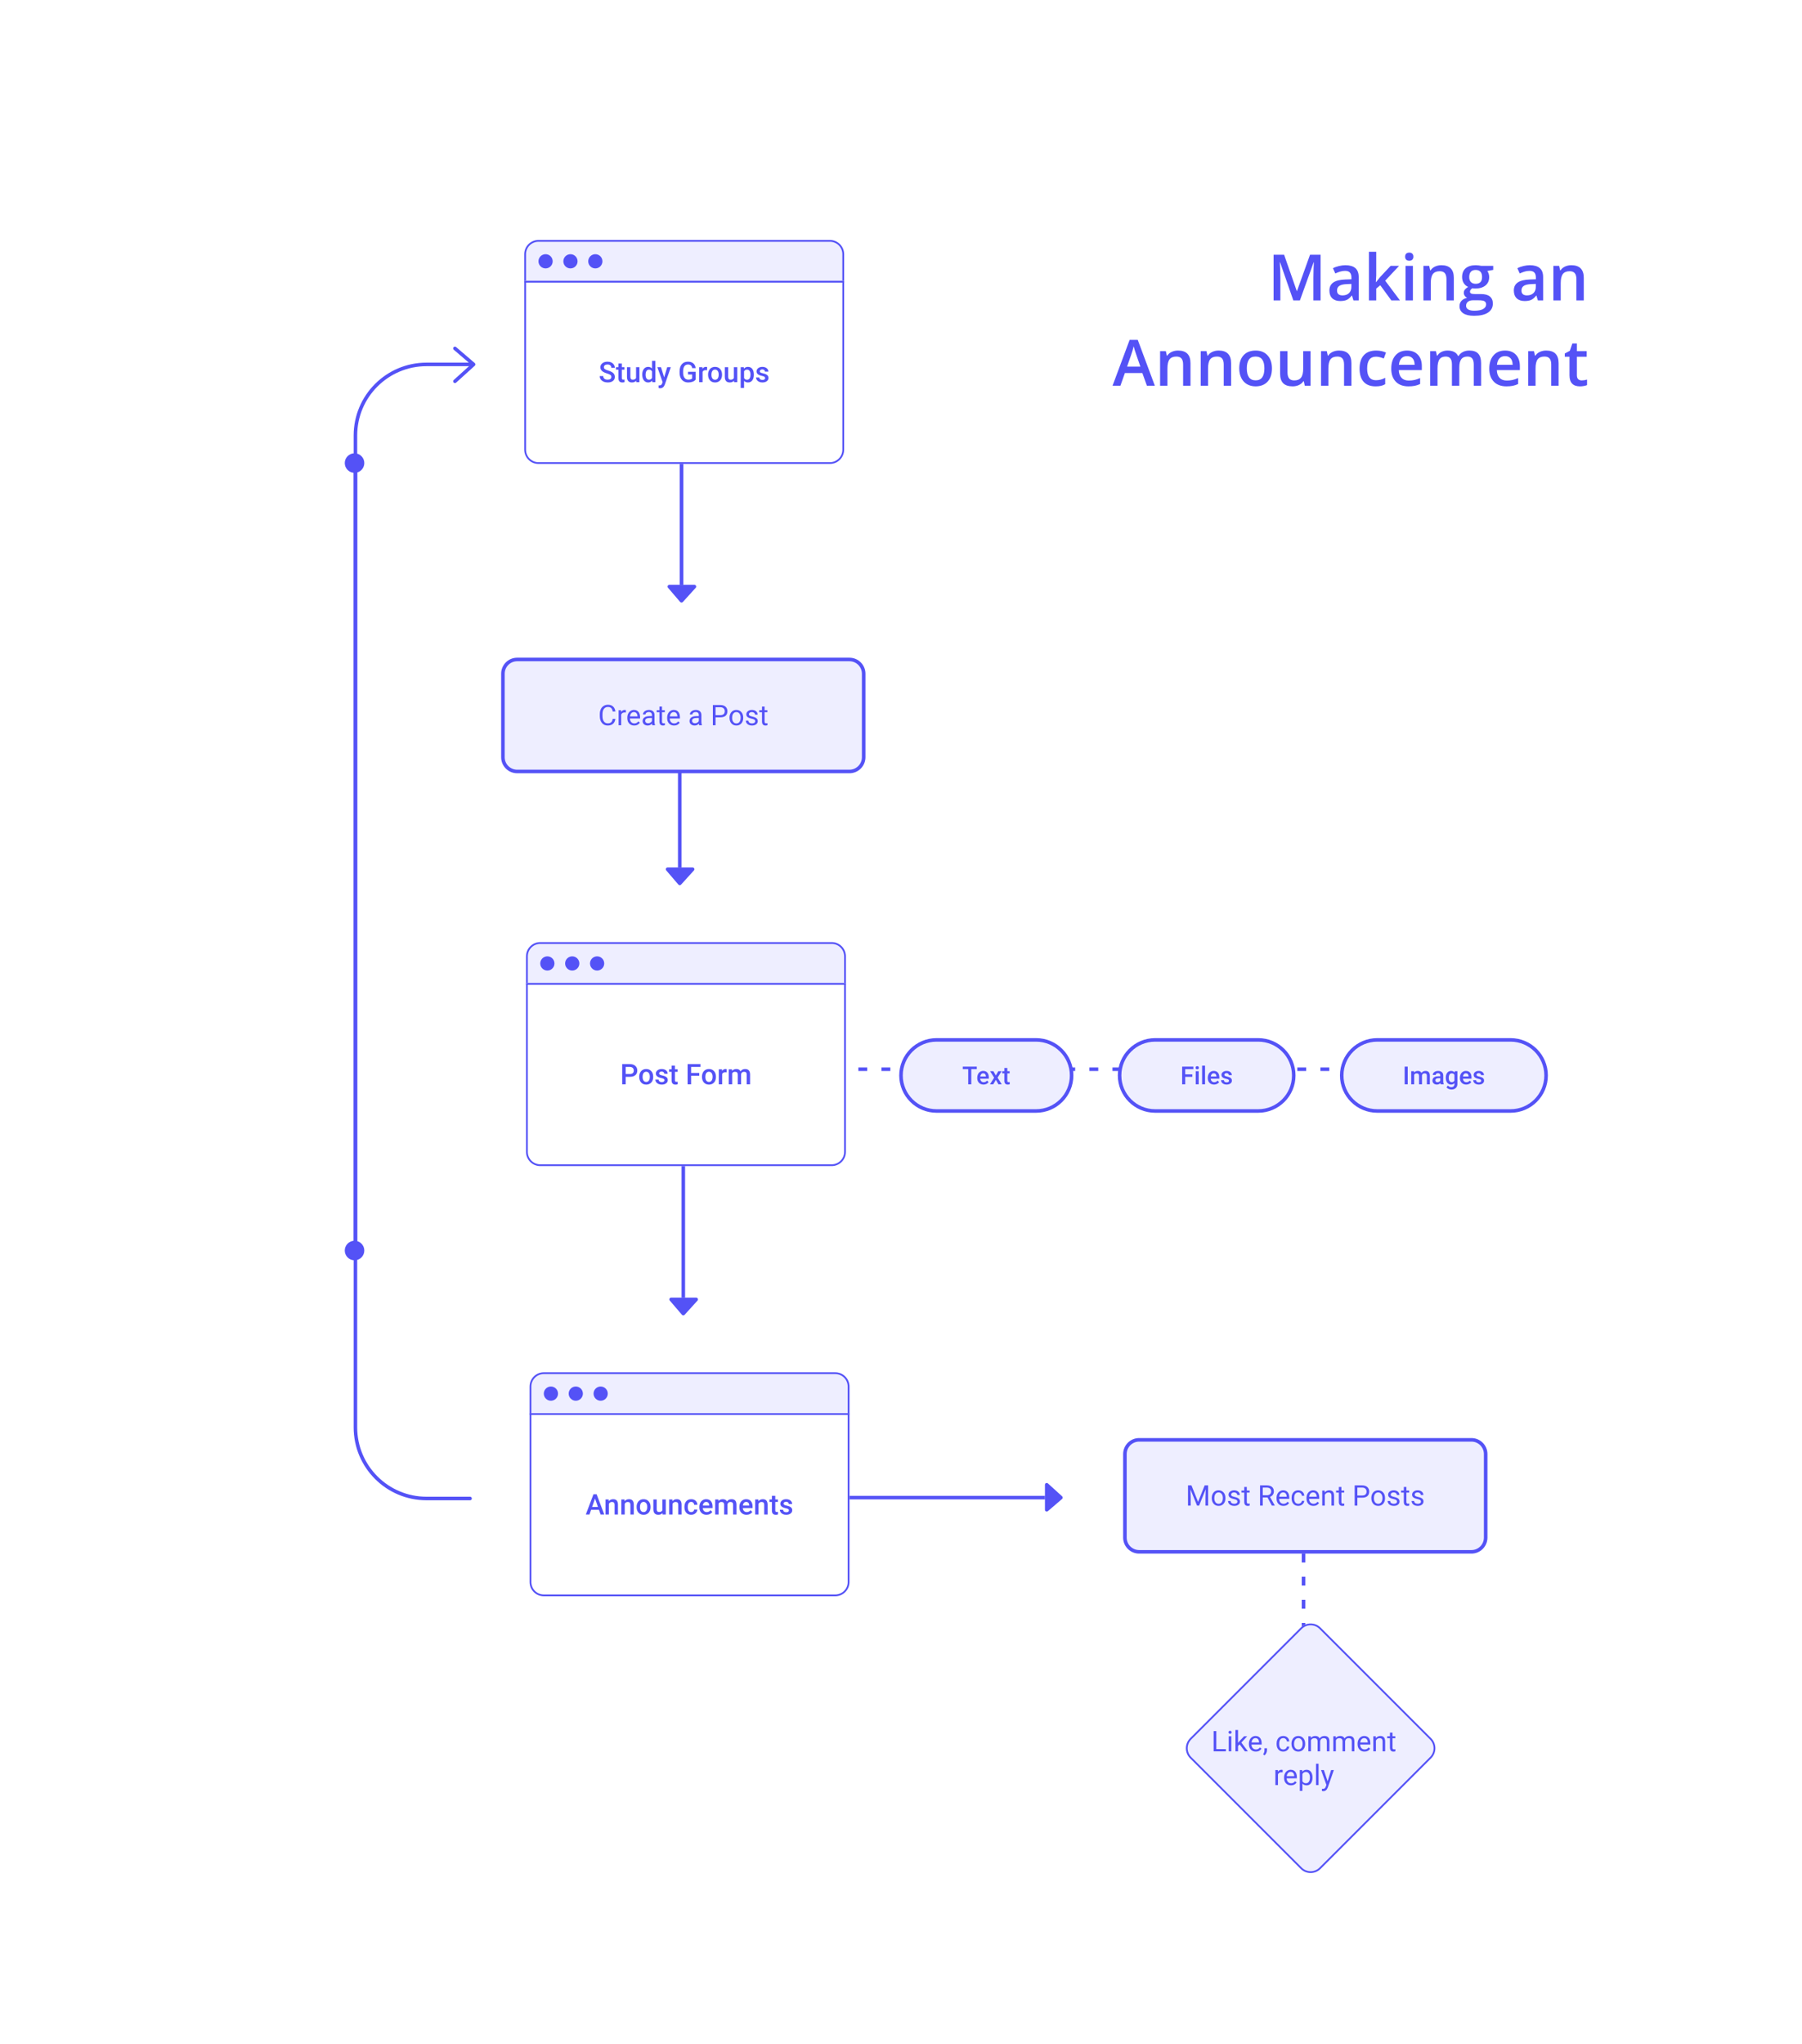 <svg width="1014" height="1150" viewBox="0 0 1014 1150" fill="none" xmlns="http://www.w3.org/2000/svg">
<rect width="1014" height="1150" fill="white"/>
<line x1="733.5" y1="848" x2="733.5" y2="1020" stroke="#5452F6" stroke-width="2" stroke-dasharray="5 8"/>
<path d="M743 1010L733.5 1020.5L724.5 1010" stroke="#5452F6" stroke-width="2" stroke-linecap="round" stroke-linejoin="round"/>
<circle cx="733" cy="843.5" r="5.5" transform="rotate(90 733 843.5)" stroke="#5452F6" stroke-width="2"/>
<path d="M597.66 841.763L589.672 834.517C589.029 833.934 588 834.39 588 835.257V849.351C588 850.205 589.002 850.666 589.651 850.11L597.639 843.263C598.096 842.871 598.106 842.168 597.66 841.763Z" fill="#5452F6"/>
<line x1="439" y1="842.5" x2="588" y2="842.5" stroke="#5452F6" stroke-width="2"/>
<circle cx="434.5" cy="843" r="5.5" fill="#5452F6"/>
<g filter="url(#filter0_d)">
<path d="M629 814C629 809.582 632.582 806 637 806H824C828.418 806 832 809.582 832 814V861C832 865.418 828.418 869 824 869H637C632.582 869 629 865.418 629 861V814Z" fill="#EEEEFF"/>
<path d="M666.445 831.625L670.164 840.906L673.883 831.625H675.828V843H674.328V838.57L674.469 833.789L670.734 843H669.586L665.859 833.812L666.008 838.57V843H664.508V831.625H666.445ZM677.867 838.695C677.867 837.867 678.029 837.122 678.352 836.461C678.68 835.799 679.133 835.289 679.711 834.93C680.294 834.57 680.958 834.391 681.703 834.391C682.854 834.391 683.784 834.789 684.492 835.586C685.206 836.383 685.562 837.443 685.562 838.766V838.867C685.562 839.69 685.404 840.43 685.086 841.086C684.773 841.737 684.323 842.245 683.734 842.609C683.151 842.974 682.479 843.156 681.719 843.156C680.573 843.156 679.643 842.758 678.93 841.961C678.221 841.164 677.867 840.109 677.867 838.797V838.695ZM679.32 838.867C679.32 839.805 679.536 840.557 679.969 841.125C680.406 841.693 680.99 841.977 681.719 841.977C682.453 841.977 683.036 841.69 683.469 841.117C683.901 840.539 684.117 839.732 684.117 838.695C684.117 837.768 683.896 837.018 683.453 836.445C683.016 835.867 682.432 835.578 681.703 835.578C680.99 835.578 680.414 835.862 679.977 836.43C679.539 836.997 679.32 837.81 679.32 838.867ZM692.297 840.758C692.297 840.367 692.148 840.065 691.852 839.852C691.56 839.633 691.047 839.445 690.312 839.289C689.583 839.133 689.003 838.945 688.57 838.727C688.143 838.508 687.826 838.247 687.617 837.945C687.414 837.643 687.312 837.284 687.312 836.867C687.312 836.174 687.604 835.589 688.188 835.109C688.776 834.63 689.526 834.391 690.438 834.391C691.396 834.391 692.172 834.638 692.766 835.133C693.365 835.628 693.664 836.26 693.664 837.031H692.211C692.211 836.635 692.042 836.294 691.703 836.008C691.37 835.721 690.948 835.578 690.438 835.578C689.911 835.578 689.5 835.693 689.203 835.922C688.906 836.151 688.758 836.451 688.758 836.82C688.758 837.169 688.896 837.432 689.172 837.609C689.448 837.786 689.945 837.956 690.664 838.117C691.388 838.279 691.974 838.471 692.422 838.695C692.87 838.919 693.201 839.19 693.414 839.508C693.633 839.82 693.742 840.203 693.742 840.656C693.742 841.411 693.44 842.018 692.836 842.477C692.232 842.93 691.448 843.156 690.484 843.156C689.807 843.156 689.208 843.036 688.688 842.797C688.167 842.557 687.758 842.224 687.461 841.797C687.169 841.365 687.023 840.898 687.023 840.398H688.469C688.495 840.883 688.688 841.268 689.047 841.555C689.411 841.836 689.891 841.977 690.484 841.977C691.031 841.977 691.469 841.867 691.797 841.648C692.13 841.424 692.297 841.128 692.297 840.758ZM697.586 832.5V834.547H699.164V835.664H697.586V840.906C697.586 841.245 697.656 841.5 697.797 841.672C697.938 841.839 698.177 841.922 698.516 841.922C698.682 841.922 698.911 841.891 699.203 841.828V843C698.823 843.104 698.453 843.156 698.094 843.156C697.448 843.156 696.961 842.961 696.633 842.57C696.305 842.18 696.141 841.625 696.141 840.906V835.664H694.602V834.547H696.141V832.5H697.586ZM709.227 838.398H706.555V843H705.047V831.625H708.812C710.094 831.625 711.078 831.917 711.766 832.5C712.458 833.083 712.805 833.932 712.805 835.047C712.805 835.755 712.612 836.372 712.227 836.898C711.846 837.424 711.315 837.818 710.633 838.078L713.305 842.906V843H711.695L709.227 838.398ZM706.555 837.172H708.859C709.604 837.172 710.195 836.979 710.633 836.594C711.076 836.208 711.297 835.693 711.297 835.047C711.297 834.344 711.086 833.805 710.664 833.43C710.247 833.055 709.643 832.865 708.852 832.859H706.555V837.172ZM718.195 843.156C717.049 843.156 716.117 842.781 715.398 842.031C714.68 841.276 714.32 840.268 714.32 839.008V838.742C714.32 837.904 714.479 837.156 714.797 836.5C715.12 835.839 715.568 835.323 716.141 834.953C716.719 834.578 717.344 834.391 718.016 834.391C719.115 834.391 719.969 834.753 720.578 835.477C721.188 836.201 721.492 837.237 721.492 838.586V839.188H715.766C715.786 840.021 716.029 840.695 716.492 841.211C716.961 841.721 717.555 841.977 718.273 841.977C718.784 841.977 719.216 841.872 719.57 841.664C719.924 841.456 720.234 841.18 720.5 840.836L721.383 841.523C720.674 842.612 719.612 843.156 718.195 843.156ZM718.016 835.578C717.432 835.578 716.943 835.792 716.547 836.219C716.151 836.641 715.906 837.234 715.812 838H720.047V837.891C720.005 837.156 719.807 836.589 719.453 836.188C719.099 835.781 718.62 835.578 718.016 835.578ZM726.562 841.977C727.078 841.977 727.529 841.82 727.914 841.508C728.299 841.195 728.513 840.805 728.555 840.336H729.922C729.896 840.82 729.729 841.281 729.422 841.719C729.115 842.156 728.703 842.505 728.188 842.766C727.677 843.026 727.135 843.156 726.562 843.156C725.411 843.156 724.495 842.773 723.812 842.008C723.135 841.237 722.797 840.185 722.797 838.852V838.609C722.797 837.786 722.948 837.055 723.25 836.414C723.552 835.773 723.984 835.276 724.547 834.922C725.115 834.568 725.784 834.391 726.555 834.391C727.503 834.391 728.289 834.674 728.914 835.242C729.544 835.81 729.88 836.547 729.922 837.453H728.555C728.513 836.906 728.305 836.458 727.93 836.109C727.56 835.755 727.102 835.578 726.555 835.578C725.82 835.578 725.25 835.844 724.844 836.375C724.443 836.901 724.242 837.664 724.242 838.664V838.938C724.242 839.911 724.443 840.661 724.844 841.188C725.245 841.714 725.818 841.977 726.562 841.977ZM735.055 843.156C733.909 843.156 732.977 842.781 732.258 842.031C731.539 841.276 731.18 840.268 731.18 839.008V838.742C731.18 837.904 731.339 837.156 731.656 836.5C731.979 835.839 732.427 835.323 733 834.953C733.578 834.578 734.203 834.391 734.875 834.391C735.974 834.391 736.828 834.753 737.438 835.477C738.047 836.201 738.352 837.237 738.352 838.586V839.188H732.625C732.646 840.021 732.888 840.695 733.352 841.211C733.82 841.721 734.414 841.977 735.133 841.977C735.643 841.977 736.076 841.872 736.43 841.664C736.784 841.456 737.094 841.18 737.359 840.836L738.242 841.523C737.534 842.612 736.471 843.156 735.055 843.156ZM734.875 835.578C734.292 835.578 733.802 835.792 733.406 836.219C733.01 836.641 732.766 837.234 732.672 838H736.906V837.891C736.865 837.156 736.667 836.589 736.312 836.188C735.958 835.781 735.479 835.578 734.875 835.578ZM741.398 834.547L741.445 835.609C742.091 834.797 742.935 834.391 743.977 834.391C745.763 834.391 746.664 835.398 746.68 837.414V843H745.234V837.406C745.229 836.797 745.089 836.346 744.812 836.055C744.542 835.763 744.117 835.617 743.539 835.617C743.07 835.617 742.659 835.742 742.305 835.992C741.951 836.242 741.674 836.57 741.477 836.977V843H740.031V834.547H741.398ZM750.82 832.5V834.547H752.398V835.664H750.82V840.906C750.82 841.245 750.891 841.5 751.031 841.672C751.172 841.839 751.411 841.922 751.75 841.922C751.917 841.922 752.146 841.891 752.438 841.828V843C752.057 843.104 751.688 843.156 751.328 843.156C750.682 843.156 750.195 842.961 749.867 842.57C749.539 842.18 749.375 841.625 749.375 840.906V835.664H747.836V834.547H749.375V832.5H750.82ZM759.789 838.547V843H758.289V831.625H762.484C763.729 831.625 764.703 831.943 765.406 832.578C766.115 833.214 766.469 834.055 766.469 835.102C766.469 836.206 766.122 837.057 765.43 837.656C764.742 838.25 763.755 838.547 762.469 838.547H759.789ZM759.789 837.32H762.484C763.286 837.32 763.901 837.133 764.328 836.758C764.755 836.378 764.969 835.831 764.969 835.117C764.969 834.44 764.755 833.898 764.328 833.492C763.901 833.086 763.315 832.875 762.57 832.859H759.789V837.32ZM767.664 838.695C767.664 837.867 767.826 837.122 768.148 836.461C768.477 835.799 768.93 835.289 769.508 834.93C770.091 834.57 770.755 834.391 771.5 834.391C772.651 834.391 773.581 834.789 774.289 835.586C775.003 836.383 775.359 837.443 775.359 838.766V838.867C775.359 839.69 775.201 840.43 774.883 841.086C774.57 841.737 774.12 842.245 773.531 842.609C772.948 842.974 772.276 843.156 771.516 843.156C770.37 843.156 769.44 842.758 768.727 841.961C768.018 841.164 767.664 840.109 767.664 838.797V838.695ZM769.117 838.867C769.117 839.805 769.333 840.557 769.766 841.125C770.203 841.693 770.786 841.977 771.516 841.977C772.25 841.977 772.833 841.69 773.266 841.117C773.698 840.539 773.914 839.732 773.914 838.695C773.914 837.768 773.693 837.018 773.25 836.445C772.812 835.867 772.229 835.578 771.5 835.578C770.786 835.578 770.211 835.862 769.773 836.43C769.336 836.997 769.117 837.81 769.117 838.867ZM782.094 840.758C782.094 840.367 781.945 840.065 781.648 839.852C781.357 839.633 780.844 839.445 780.109 839.289C779.38 839.133 778.799 838.945 778.367 838.727C777.94 838.508 777.622 838.247 777.414 837.945C777.211 837.643 777.109 837.284 777.109 836.867C777.109 836.174 777.401 835.589 777.984 835.109C778.573 834.63 779.323 834.391 780.234 834.391C781.193 834.391 781.969 834.638 782.562 835.133C783.161 835.628 783.461 836.26 783.461 837.031H782.008C782.008 836.635 781.839 836.294 781.5 836.008C781.167 835.721 780.745 835.578 780.234 835.578C779.708 835.578 779.297 835.693 779 835.922C778.703 836.151 778.555 836.451 778.555 836.82C778.555 837.169 778.693 837.432 778.969 837.609C779.245 837.786 779.742 837.956 780.461 838.117C781.185 838.279 781.771 838.471 782.219 838.695C782.667 838.919 782.997 839.19 783.211 839.508C783.43 839.82 783.539 840.203 783.539 840.656C783.539 841.411 783.237 842.018 782.633 842.477C782.029 842.93 781.245 843.156 780.281 843.156C779.604 843.156 779.005 843.036 778.484 842.797C777.964 842.557 777.555 842.224 777.258 841.797C776.966 841.365 776.82 840.898 776.82 840.398H778.266C778.292 840.883 778.484 841.268 778.844 841.555C779.208 841.836 779.688 841.977 780.281 841.977C780.828 841.977 781.266 841.867 781.594 841.648C781.927 841.424 782.094 841.128 782.094 840.758ZM787.383 832.5V834.547H788.961V835.664H787.383V840.906C787.383 841.245 787.453 841.5 787.594 841.672C787.734 841.839 787.974 841.922 788.312 841.922C788.479 841.922 788.708 841.891 789 841.828V843C788.62 843.104 788.25 843.156 787.891 843.156C787.245 843.156 786.758 842.961 786.43 842.57C786.102 842.18 785.938 841.625 785.938 840.906V835.664H784.398V834.547H785.938V832.5H787.383ZM795.578 840.758C795.578 840.367 795.43 840.065 795.133 839.852C794.841 839.633 794.328 839.445 793.594 839.289C792.865 839.133 792.284 838.945 791.852 838.727C791.424 838.508 791.107 838.247 790.898 837.945C790.695 837.643 790.594 837.284 790.594 836.867C790.594 836.174 790.885 835.589 791.469 835.109C792.057 834.63 792.807 834.391 793.719 834.391C794.677 834.391 795.453 834.638 796.047 835.133C796.646 835.628 796.945 836.26 796.945 837.031H795.492C795.492 836.635 795.323 836.294 794.984 836.008C794.651 835.721 794.229 835.578 793.719 835.578C793.193 835.578 792.781 835.693 792.484 835.922C792.188 836.151 792.039 836.451 792.039 836.82C792.039 837.169 792.177 837.432 792.453 837.609C792.729 837.786 793.227 837.956 793.945 838.117C794.669 838.279 795.255 838.471 795.703 838.695C796.151 838.919 796.482 839.19 796.695 839.508C796.914 839.82 797.023 840.203 797.023 840.656C797.023 841.411 796.721 842.018 796.117 842.477C795.513 842.93 794.729 843.156 793.766 843.156C793.089 843.156 792.49 843.036 791.969 842.797C791.448 842.557 791.039 842.224 790.742 841.797C790.451 841.365 790.305 840.898 790.305 840.398H791.75C791.776 840.883 791.969 841.268 792.328 841.555C792.693 841.836 793.172 841.977 793.766 841.977C794.312 841.977 794.75 841.867 795.078 841.648C795.411 841.424 795.578 841.128 795.578 840.758Z" fill="#5452F6"/>
<path d="M637 807H824V805H637V807ZM831 814V861H833V814H831ZM824 868H637V870H824V868ZM630 861V814H628V861H630ZM637 868C633.134 868 630 864.866 630 861H628C628 865.971 632.029 870 637 870V868ZM831 861C831 864.866 827.866 868 824 868V870C828.971 870 833 865.971 833 861H831ZM824 807C827.866 807 831 810.134 831 814H833C833 809.029 828.971 805 824 805V807ZM637 805C632.029 805 628 809.029 628 814H630C630 810.134 633.134 807 637 807V805Z" fill="#5452F6"/>
</g>
<g clip-path="url(#clip0)">
<path d="M385.237 739.66L392.483 731.672C393.066 731.029 392.61 730 391.743 730H377.649C376.795 730 376.334 731.002 376.89 731.651L383.737 739.639C384.129 740.096 384.832 740.106 385.237 739.66Z" fill="#5452F6"/>
<line x1="384.5" y1="641" x2="384.5" y2="730" stroke="#5452F6" stroke-width="2"/>
<circle cx="384" cy="636.5" r="5.5" transform="rotate(90 384 636.5)" fill="#5452F6"/>
</g>
<line x1="405" y1="601.5" x2="809" y2="601.5" stroke="#5452F6" stroke-width="2" stroke-dasharray="5 8"/>
<path d="M799 592L809.5 601.5L799 610.5" stroke="#5452F6" stroke-width="2" stroke-linecap="round" stroke-linejoin="round"/>
<circle cx="400.5" cy="602" r="5.5" stroke="#5452F6" stroke-width="2"/>
<g clip-path="url(#clip1)">
<path d="M384.237 338.66L391.483 330.672C392.066 330.029 391.61 329 390.743 329H376.649C375.795 329 375.334 330.002 375.89 330.651L382.737 338.639C383.129 339.096 383.832 339.106 384.237 338.66Z" fill="#5452F6"/>
<line x1="383.5" y1="240" x2="383.5" y2="329" stroke="#5452F6" stroke-width="2"/>
<circle cx="383" cy="235.5" r="5.5" transform="rotate(90 383 235.5)" fill="#5452F6"/>
</g>
<g clip-path="url(#clip2)">
<path d="M383.237 497.66L390.483 489.672C391.066 489.029 390.61 488 389.743 488H375.649C374.795 488 374.334 489.002 374.89 489.651L381.737 497.639C382.129 498.096 382.832 498.106 383.237 497.66Z" fill="#5452F6"/>
<line x1="382.5" y1="399" x2="382.5" y2="488" stroke="#5452F6" stroke-width="2"/>
<circle cx="382" cy="394.5" r="5.5" transform="rotate(90 382 394.5)" fill="#5452F6"/>
</g>
<g filter="url(#filter1_d)">
<path d="M291 139C291 134.582 294.582 131 299 131H463C467.418 131 471 134.582 471 139V155H291V139Z" fill="#EEEEFF"/>
<circle cx="303" cy="143" r="4" fill="#5452F6"/>
<circle cx="317" cy="143" r="4" fill="#5452F6"/>
<circle cx="331" cy="143" r="4" fill="#5452F6"/>
<path d="M291.5 139C291.5 134.858 294.858 131.5 299 131.5H463C467.142 131.5 470.5 134.858 470.5 139V154.5H291.5V139Z" stroke="#5452F6"/>
</g>
<g filter="url(#filter2_d)">
<path d="M291 154H471V249C471 253.418 467.418 257 463 257H299C294.582 257 291 253.418 291 249V154Z" fill="white"/>
<path d="M340 208.07C340 207.57 339.823 207.185 339.469 206.914C339.12 206.643 338.487 206.37 337.57 206.094C336.654 205.818 335.924 205.51 335.383 205.172C334.346 204.521 333.828 203.672 333.828 202.625C333.828 201.708 334.201 200.953 334.945 200.359C335.695 199.766 336.667 199.469 337.859 199.469C338.651 199.469 339.357 199.615 339.977 199.906C340.596 200.198 341.083 200.615 341.438 201.156C341.792 201.693 341.969 202.289 341.969 202.945H340C340 202.352 339.812 201.888 339.438 201.555C339.068 201.216 338.536 201.047 337.844 201.047C337.198 201.047 336.695 201.185 336.336 201.461C335.982 201.737 335.805 202.122 335.805 202.617C335.805 203.034 335.997 203.383 336.383 203.664C336.768 203.94 337.404 204.211 338.289 204.477C339.174 204.737 339.885 205.036 340.422 205.375C340.958 205.708 341.352 206.094 341.602 206.531C341.852 206.964 341.977 207.471 341.977 208.055C341.977 209.003 341.612 209.758 340.883 210.32C340.159 210.878 339.174 211.156 337.93 211.156C337.107 211.156 336.349 211.005 335.656 210.703C334.969 210.396 334.432 209.974 334.047 209.438C333.667 208.901 333.477 208.276 333.477 207.562H335.453C335.453 208.208 335.667 208.708 336.094 209.062C336.521 209.417 337.133 209.594 337.93 209.594C338.617 209.594 339.133 209.456 339.477 209.18C339.826 208.898 340 208.529 340 208.07ZM345.906 200.492V202.547H347.398V203.953H345.906V208.672C345.906 208.995 345.969 209.229 346.094 209.375C346.224 209.516 346.453 209.586 346.781 209.586C347 209.586 347.221 209.56 347.445 209.508V210.977C347.013 211.096 346.596 211.156 346.195 211.156C344.737 211.156 344.008 210.352 344.008 208.742V203.953H342.617V202.547H344.008V200.492H345.906ZM353.977 210.172C353.419 210.828 352.628 211.156 351.602 211.156C350.685 211.156 349.99 210.888 349.516 210.352C349.047 209.815 348.812 209.039 348.812 208.023V202.547H350.711V208C350.711 209.073 351.156 209.609 352.047 209.609C352.969 209.609 353.591 209.279 353.914 208.617V202.547H355.812V211H354.023L353.977 210.172ZM357.391 206.711C357.391 205.409 357.693 204.365 358.297 203.578C358.901 202.786 359.711 202.391 360.727 202.391C361.622 202.391 362.346 202.703 362.898 203.328V199H364.797V211H363.078L362.984 210.125C362.417 210.812 361.659 211.156 360.711 211.156C359.721 211.156 358.919 210.758 358.305 209.961C357.695 209.164 357.391 208.081 357.391 206.711ZM359.289 206.875C359.289 207.734 359.453 208.406 359.781 208.891C360.115 209.37 360.586 209.609 361.195 209.609C361.971 209.609 362.539 209.263 362.898 208.57V204.961C362.549 204.284 361.987 203.945 361.211 203.945C360.596 203.945 360.122 204.19 359.789 204.68C359.456 205.164 359.289 205.896 359.289 206.875ZM369.734 208.281L371.453 202.547H373.477L370.117 212.281C369.602 213.703 368.727 214.414 367.492 214.414C367.216 214.414 366.911 214.367 366.578 214.273V212.805L366.938 212.828C367.417 212.828 367.776 212.74 368.016 212.562C368.26 212.391 368.453 212.099 368.594 211.688L368.867 210.961L365.898 202.547H367.945L369.734 208.281ZM387.461 209.523C387.049 210.06 386.479 210.466 385.75 210.742C385.021 211.018 384.193 211.156 383.266 211.156C382.312 211.156 381.469 210.94 380.734 210.508C380 210.076 379.432 209.458 379.031 208.656C378.635 207.849 378.43 206.909 378.414 205.836V204.945C378.414 203.227 378.826 201.885 379.648 200.922C380.471 199.953 381.62 199.469 383.094 199.469C384.359 199.469 385.365 199.781 386.109 200.406C386.854 201.031 387.302 201.932 387.453 203.109H385.516C385.297 201.74 384.503 201.055 383.133 201.055C382.247 201.055 381.573 201.375 381.109 202.016C380.651 202.651 380.414 203.586 380.398 204.82V205.695C380.398 206.924 380.656 207.88 381.172 208.562C381.693 209.24 382.414 209.578 383.336 209.578C384.346 209.578 385.065 209.349 385.492 208.891V206.664H383.148V205.164H387.461V209.523ZM393.875 204.281C393.625 204.24 393.367 204.219 393.102 204.219C392.232 204.219 391.646 204.552 391.344 205.219V211H389.445V202.547H391.258L391.305 203.492C391.763 202.758 392.398 202.391 393.211 202.391C393.482 202.391 393.706 202.427 393.883 202.5L393.875 204.281ZM394.438 206.695C394.438 205.867 394.602 205.122 394.93 204.461C395.258 203.794 395.719 203.284 396.312 202.93C396.906 202.57 397.589 202.391 398.359 202.391C399.5 202.391 400.424 202.758 401.133 203.492C401.846 204.227 402.232 205.201 402.289 206.414L402.297 206.859C402.297 207.693 402.135 208.438 401.812 209.094C401.495 209.75 401.036 210.258 400.438 210.617C399.844 210.977 399.156 211.156 398.375 211.156C397.182 211.156 396.227 210.76 395.508 209.969C394.794 209.172 394.438 208.112 394.438 206.789V206.695ZM396.336 206.859C396.336 207.729 396.516 208.411 396.875 208.906C397.234 209.396 397.734 209.641 398.375 209.641C399.016 209.641 399.513 209.391 399.867 208.891C400.227 208.391 400.406 207.659 400.406 206.695C400.406 205.841 400.221 205.164 399.852 204.664C399.487 204.164 398.99 203.914 398.359 203.914C397.74 203.914 397.247 204.161 396.883 204.656C396.518 205.146 396.336 205.88 396.336 206.859ZM409.023 210.172C408.466 210.828 407.674 211.156 406.648 211.156C405.732 211.156 405.036 210.888 404.562 210.352C404.094 209.815 403.859 209.039 403.859 208.023V202.547H405.758V208C405.758 209.073 406.203 209.609 407.094 209.609C408.016 209.609 408.638 209.279 408.961 208.617V202.547H410.859V211H409.07L409.023 210.172ZM420.195 206.859C420.195 208.167 419.898 209.211 419.305 209.992C418.711 210.768 417.914 211.156 416.914 211.156C415.987 211.156 415.245 210.852 414.688 210.242V214.25H412.789V202.547H414.539L414.617 203.406C415.174 202.729 415.932 202.391 416.891 202.391C417.922 202.391 418.729 202.776 419.312 203.547C419.901 204.312 420.195 205.378 420.195 206.742V206.859ZM418.305 206.695C418.305 205.852 418.135 205.182 417.797 204.688C417.464 204.193 416.984 203.945 416.359 203.945C415.583 203.945 415.026 204.266 414.688 204.906V208.656C415.031 209.312 415.594 209.641 416.375 209.641C416.979 209.641 417.451 209.398 417.789 208.914C418.133 208.424 418.305 207.685 418.305 206.695ZM426.547 208.703C426.547 208.365 426.406 208.107 426.125 207.93C425.849 207.753 425.388 207.596 424.742 207.461C424.096 207.326 423.557 207.154 423.125 206.945C422.177 206.487 421.703 205.823 421.703 204.953C421.703 204.224 422.01 203.615 422.625 203.125C423.24 202.635 424.021 202.391 424.969 202.391C425.979 202.391 426.794 202.641 427.414 203.141C428.039 203.641 428.352 204.289 428.352 205.086H426.453C426.453 204.721 426.318 204.419 426.047 204.18C425.776 203.935 425.417 203.812 424.969 203.812C424.552 203.812 424.211 203.909 423.945 204.102C423.685 204.294 423.555 204.552 423.555 204.875C423.555 205.167 423.677 205.393 423.922 205.555C424.167 205.716 424.661 205.88 425.406 206.047C426.151 206.208 426.734 206.404 427.156 206.633C427.583 206.857 427.898 207.128 428.102 207.445C428.31 207.763 428.414 208.148 428.414 208.602C428.414 209.362 428.099 209.979 427.469 210.453C426.839 210.922 426.013 211.156 424.992 211.156C424.299 211.156 423.682 211.031 423.141 210.781C422.599 210.531 422.177 210.188 421.875 209.75C421.573 209.312 421.422 208.841 421.422 208.336H423.266C423.292 208.784 423.461 209.13 423.773 209.375C424.086 209.615 424.5 209.734 425.016 209.734C425.516 209.734 425.896 209.641 426.156 209.453C426.417 209.26 426.547 209.01 426.547 208.703Z" fill="#5452F6"/>
<path d="M291.5 154.5H470.5V249C470.5 253.142 467.142 256.5 463 256.5H299C294.858 256.5 291.5 253.142 291.5 249V154.5Z" stroke="#5452F6"/>
</g>
<g filter="url(#filter3_d)">
<path d="M292 534C292 529.582 295.582 526 300 526H464C468.418 526 472 529.582 472 534V550H292V534Z" fill="#EEEEFF"/>
<circle cx="304" cy="538" r="4" fill="#5452F6"/>
<circle cx="318" cy="538" r="4" fill="#5452F6"/>
<circle cx="332" cy="538" r="4" fill="#5452F6"/>
<path d="M300 526.5H464C468.142 526.5 471.5 529.858 471.5 534V549.5H292.5V534C292.5 529.858 295.858 526.5 300 526.5Z" stroke="#5452F6"/>
</g>
<g filter="url(#filter4_d)">
<path d="M292 549H472V644C472 648.418 468.418 652 464 652H300C295.582 652 292 648.418 292 644V549Z" fill="white"/>
<path d="M348.086 601.773V606H346.109V594.625H350.461C351.732 594.625 352.74 594.956 353.484 595.617C354.234 596.279 354.609 597.154 354.609 598.242C354.609 599.357 354.242 600.224 353.508 600.844C352.779 601.464 351.755 601.773 350.438 601.773H348.086ZM348.086 600.188H350.461C351.164 600.188 351.701 600.023 352.07 599.695C352.44 599.362 352.625 598.883 352.625 598.258C352.625 597.643 352.438 597.154 352.062 596.789C351.688 596.419 351.172 596.229 350.516 596.219H348.086V600.188ZM355.695 601.695C355.695 600.867 355.859 600.122 356.188 599.461C356.516 598.794 356.977 598.284 357.57 597.93C358.164 597.57 358.846 597.391 359.617 597.391C360.758 597.391 361.682 597.758 362.391 598.492C363.104 599.227 363.49 600.201 363.547 601.414L363.555 601.859C363.555 602.693 363.393 603.438 363.07 604.094C362.753 604.75 362.294 605.258 361.695 605.617C361.102 605.977 360.414 606.156 359.633 606.156C358.44 606.156 357.484 605.76 356.766 604.969C356.052 604.172 355.695 603.112 355.695 601.789V601.695ZM357.594 601.859C357.594 602.729 357.773 603.411 358.133 603.906C358.492 604.396 358.992 604.641 359.633 604.641C360.273 604.641 360.771 604.391 361.125 603.891C361.484 603.391 361.664 602.659 361.664 601.695C361.664 600.841 361.479 600.164 361.109 599.664C360.745 599.164 360.247 598.914 359.617 598.914C358.997 598.914 358.505 599.161 358.141 599.656C357.776 600.146 357.594 600.88 357.594 601.859ZM369.898 603.703C369.898 603.365 369.758 603.107 369.477 602.93C369.201 602.753 368.74 602.596 368.094 602.461C367.448 602.326 366.909 602.154 366.477 601.945C365.529 601.487 365.055 600.823 365.055 599.953C365.055 599.224 365.362 598.615 365.977 598.125C366.591 597.635 367.372 597.391 368.32 597.391C369.331 597.391 370.146 597.641 370.766 598.141C371.391 598.641 371.703 599.289 371.703 600.086H369.805C369.805 599.721 369.669 599.419 369.398 599.18C369.128 598.935 368.768 598.812 368.32 598.812C367.904 598.812 367.562 598.909 367.297 599.102C367.036 599.294 366.906 599.552 366.906 599.875C366.906 600.167 367.029 600.393 367.273 600.555C367.518 600.716 368.013 600.88 368.758 601.047C369.503 601.208 370.086 601.404 370.508 601.633C370.935 601.857 371.25 602.128 371.453 602.445C371.661 602.763 371.766 603.148 371.766 603.602C371.766 604.362 371.451 604.979 370.82 605.453C370.19 605.922 369.365 606.156 368.344 606.156C367.651 606.156 367.034 606.031 366.492 605.781C365.951 605.531 365.529 605.188 365.227 604.75C364.924 604.312 364.773 603.841 364.773 603.336H366.617C366.643 603.784 366.812 604.13 367.125 604.375C367.438 604.615 367.852 604.734 368.367 604.734C368.867 604.734 369.247 604.641 369.508 604.453C369.768 604.26 369.898 604.01 369.898 603.703ZM375.805 595.492V597.547H377.297V598.953H375.805V603.672C375.805 603.995 375.867 604.229 375.992 604.375C376.122 604.516 376.352 604.586 376.68 604.586C376.898 604.586 377.12 604.56 377.344 604.508V605.977C376.911 606.096 376.495 606.156 376.094 606.156C374.635 606.156 373.906 605.352 373.906 603.742V598.953H372.516V597.547H373.906V595.492H375.805ZM389.477 601.18H384.898V606H382.922V594.625H390.148V596.219H384.898V599.602H389.477V601.18ZM391.008 601.695C391.008 600.867 391.172 600.122 391.5 599.461C391.828 598.794 392.289 598.284 392.883 597.93C393.477 597.57 394.159 597.391 394.93 597.391C396.07 597.391 396.995 597.758 397.703 598.492C398.417 599.227 398.802 600.201 398.859 601.414L398.867 601.859C398.867 602.693 398.706 603.438 398.383 604.094C398.065 604.75 397.607 605.258 397.008 605.617C396.414 605.977 395.727 606.156 394.945 606.156C393.753 606.156 392.797 605.76 392.078 604.969C391.365 604.172 391.008 603.112 391.008 601.789V601.695ZM392.906 601.859C392.906 602.729 393.086 603.411 393.445 603.906C393.805 604.396 394.305 604.641 394.945 604.641C395.586 604.641 396.083 604.391 396.438 603.891C396.797 603.391 396.977 602.659 396.977 601.695C396.977 600.841 396.792 600.164 396.422 599.664C396.057 599.164 395.56 598.914 394.93 598.914C394.31 598.914 393.818 599.161 393.453 599.656C393.089 600.146 392.906 600.88 392.906 601.859ZM404.898 599.281C404.648 599.24 404.391 599.219 404.125 599.219C403.255 599.219 402.669 599.552 402.367 600.219V606H400.469V597.547H402.281L402.328 598.492C402.786 597.758 403.422 597.391 404.234 597.391C404.505 597.391 404.729 597.427 404.906 597.5L404.898 599.281ZM407.883 597.547L407.938 598.43C408.531 597.737 409.344 597.391 410.375 597.391C411.505 597.391 412.279 597.823 412.695 598.688C413.31 597.823 414.174 597.391 415.289 597.391C416.221 597.391 416.914 597.648 417.367 598.164C417.826 598.68 418.06 599.44 418.07 600.445V606H416.172V600.5C416.172 599.964 416.055 599.57 415.82 599.32C415.586 599.07 415.198 598.945 414.656 598.945C414.224 598.945 413.87 599.062 413.594 599.297C413.323 599.526 413.133 599.828 413.023 600.203L413.031 606H411.133V600.438C411.107 599.443 410.599 598.945 409.609 598.945C408.849 598.945 408.31 599.255 407.992 599.875V606H406.094V597.547H407.883Z" fill="#5452F6"/>
<path d="M292.5 549.5H471.5V644C471.5 648.142 468.142 651.5 464 651.5H300C295.858 651.5 292.5 648.142 292.5 644V549.5Z" stroke="#5452F6"/>
</g>
<g filter="url(#filter5_d)">
<path d="M294 776C294 771.582 297.582 768 302 768H466C470.418 768 474 771.582 474 776V792H294V776Z" fill="#EEEEFF"/>
<circle cx="306" cy="780" r="4" fill="#5452F6"/>
<circle cx="320" cy="780" r="4" fill="#5452F6"/>
<circle cx="334" cy="780" r="4" fill="#5452F6"/>
<path d="M302 768.5H466C470.142 768.5 473.5 771.858 473.5 776V791.5H294.5V776C294.5 771.858 297.858 768.5 302 768.5Z" stroke="#5452F6"/>
</g>
<g filter="url(#filter6_d)">
<path d="M294 791H474V886C474 890.418 470.418 894 466 894H302C297.582 894 294 890.418 294 886V791Z" fill="white"/>
<path d="M333.031 845.352H328.625L327.703 848H325.648L329.945 836.625H331.719L336.023 848H333.961L333.031 845.352ZM329.18 843.758H332.477L330.828 839.039L329.18 843.758ZM338.523 839.547L338.578 840.523C339.203 839.768 340.023 839.391 341.039 839.391C342.799 839.391 343.695 840.398 343.727 842.414V848H341.828V842.523C341.828 841.987 341.711 841.591 341.477 841.336C341.247 841.076 340.87 840.945 340.344 840.945C339.578 840.945 339.008 841.292 338.633 841.984V848H336.734V839.547H338.523ZM347.43 839.547L347.484 840.523C348.109 839.768 348.93 839.391 349.945 839.391C351.706 839.391 352.602 840.398 352.633 842.414V848H350.734V842.523C350.734 841.987 350.617 841.591 350.383 841.336C350.154 841.076 349.776 840.945 349.25 840.945C348.484 840.945 347.914 841.292 347.539 841.984V848H345.641V839.547H347.43ZM354.219 843.695C354.219 842.867 354.383 842.122 354.711 841.461C355.039 840.794 355.5 840.284 356.094 839.93C356.688 839.57 357.37 839.391 358.141 839.391C359.281 839.391 360.206 839.758 360.914 840.492C361.628 841.227 362.013 842.201 362.07 843.414L362.078 843.859C362.078 844.693 361.917 845.438 361.594 846.094C361.276 846.75 360.818 847.258 360.219 847.617C359.625 847.977 358.938 848.156 358.156 848.156C356.964 848.156 356.008 847.76 355.289 846.969C354.576 846.172 354.219 845.112 354.219 843.789V843.695ZM356.117 843.859C356.117 844.729 356.297 845.411 356.656 845.906C357.016 846.396 357.516 846.641 358.156 846.641C358.797 846.641 359.294 846.391 359.648 845.891C360.008 845.391 360.188 844.659 360.188 843.695C360.188 842.841 360.003 842.164 359.633 841.664C359.268 841.164 358.771 840.914 358.141 840.914C357.521 840.914 357.029 841.161 356.664 841.656C356.299 842.146 356.117 842.88 356.117 843.859ZM368.805 847.172C368.247 847.828 367.456 848.156 366.43 848.156C365.513 848.156 364.818 847.888 364.344 847.352C363.875 846.815 363.641 846.039 363.641 845.023V839.547H365.539V845C365.539 846.073 365.984 846.609 366.875 846.609C367.797 846.609 368.419 846.279 368.742 845.617V839.547H370.641V848H368.852L368.805 847.172ZM374.336 839.547L374.391 840.523C375.016 839.768 375.836 839.391 376.852 839.391C378.612 839.391 379.508 840.398 379.539 842.414V848H377.641V842.523C377.641 841.987 377.523 841.591 377.289 841.336C377.06 841.076 376.682 840.945 376.156 840.945C375.391 840.945 374.82 841.292 374.445 841.984V848H372.547V839.547H374.336ZM384.953 846.641C385.427 846.641 385.82 846.503 386.133 846.227C386.445 845.951 386.612 845.609 386.633 845.203H388.422C388.401 845.729 388.237 846.221 387.93 846.68C387.622 847.133 387.206 847.492 386.68 847.758C386.154 848.023 385.586 848.156 384.977 848.156C383.794 848.156 382.857 847.773 382.164 847.008C381.471 846.242 381.125 845.185 381.125 843.836V843.641C381.125 842.354 381.469 841.326 382.156 840.555C382.844 839.779 383.781 839.391 384.969 839.391C385.974 839.391 386.792 839.685 387.422 840.273C388.057 840.857 388.391 841.625 388.422 842.578H386.633C386.612 842.094 386.445 841.695 386.133 841.383C385.826 841.07 385.432 840.914 384.953 840.914C384.339 840.914 383.865 841.138 383.531 841.586C383.198 842.029 383.029 842.703 383.023 843.609V843.914C383.023 844.831 383.188 845.516 383.516 845.969C383.849 846.417 384.328 846.641 384.953 846.641ZM393.578 848.156C392.375 848.156 391.398 847.779 390.648 847.023C389.904 846.263 389.531 845.253 389.531 843.992V843.758C389.531 842.914 389.693 842.161 390.016 841.5C390.344 840.833 390.802 840.315 391.391 839.945C391.979 839.576 392.635 839.391 393.359 839.391C394.51 839.391 395.398 839.758 396.023 840.492C396.654 841.227 396.969 842.266 396.969 843.609V844.375H391.445C391.503 845.073 391.734 845.625 392.141 846.031C392.552 846.438 393.068 846.641 393.688 846.641C394.557 846.641 395.266 846.289 395.812 845.586L396.836 846.562C396.497 847.068 396.044 847.461 395.477 847.742C394.914 848.018 394.281 848.156 393.578 848.156ZM393.352 840.914C392.831 840.914 392.409 841.096 392.086 841.461C391.768 841.826 391.565 842.333 391.477 842.984H395.094V842.844C395.052 842.208 394.883 841.729 394.586 841.406C394.289 841.078 393.878 840.914 393.352 840.914ZM400.234 839.547L400.289 840.43C400.883 839.737 401.695 839.391 402.727 839.391C403.857 839.391 404.63 839.823 405.047 840.688C405.661 839.823 406.526 839.391 407.641 839.391C408.573 839.391 409.266 839.648 409.719 840.164C410.177 840.68 410.411 841.44 410.422 842.445V848H408.523V842.5C408.523 841.964 408.406 841.57 408.172 841.32C407.938 841.07 407.549 840.945 407.008 840.945C406.576 840.945 406.221 841.062 405.945 841.297C405.674 841.526 405.484 841.828 405.375 842.203L405.383 848H403.484V842.438C403.458 841.443 402.951 840.945 401.961 840.945C401.201 840.945 400.661 841.255 400.344 841.875V848H398.445V839.547H400.234ZM416.094 848.156C414.891 848.156 413.914 847.779 413.164 847.023C412.419 846.263 412.047 845.253 412.047 843.992V843.758C412.047 842.914 412.208 842.161 412.531 841.5C412.859 840.833 413.318 840.315 413.906 839.945C414.495 839.576 415.151 839.391 415.875 839.391C417.026 839.391 417.914 839.758 418.539 840.492C419.169 841.227 419.484 842.266 419.484 843.609V844.375H413.961C414.018 845.073 414.25 845.625 414.656 846.031C415.068 846.438 415.583 846.641 416.203 846.641C417.073 846.641 417.781 846.289 418.328 845.586L419.352 846.562C419.013 847.068 418.56 847.461 417.992 847.742C417.43 848.018 416.797 848.156 416.094 848.156ZM415.867 840.914C415.346 840.914 414.924 841.096 414.602 841.461C414.284 841.826 414.081 842.333 413.992 842.984H417.609V842.844C417.568 842.208 417.398 841.729 417.102 841.406C416.805 841.078 416.393 840.914 415.867 840.914ZM422.727 839.547L422.781 840.523C423.406 839.768 424.227 839.391 425.242 839.391C427.003 839.391 427.898 840.398 427.93 842.414V848H426.031V842.523C426.031 841.987 425.914 841.591 425.68 841.336C425.451 841.076 425.073 840.945 424.547 840.945C423.781 840.945 423.211 841.292 422.836 841.984V848H420.938V839.547H422.727ZM432.25 837.492V839.547H433.742V840.953H432.25V845.672C432.25 845.995 432.312 846.229 432.438 846.375C432.568 846.516 432.797 846.586 433.125 846.586C433.344 846.586 433.565 846.56 433.789 846.508V847.977C433.357 848.096 432.94 848.156 432.539 848.156C431.081 848.156 430.352 847.352 430.352 845.742V840.953H428.961V839.547H430.352V837.492H432.25ZM439.938 845.703C439.938 845.365 439.797 845.107 439.516 844.93C439.24 844.753 438.779 844.596 438.133 844.461C437.487 844.326 436.948 844.154 436.516 843.945C435.568 843.487 435.094 842.823 435.094 841.953C435.094 841.224 435.401 840.615 436.016 840.125C436.63 839.635 437.411 839.391 438.359 839.391C439.37 839.391 440.185 839.641 440.805 840.141C441.43 840.641 441.742 841.289 441.742 842.086H439.844C439.844 841.721 439.708 841.419 439.438 841.18C439.167 840.935 438.807 840.812 438.359 840.812C437.943 840.812 437.602 840.909 437.336 841.102C437.076 841.294 436.945 841.552 436.945 841.875C436.945 842.167 437.068 842.393 437.312 842.555C437.557 842.716 438.052 842.88 438.797 843.047C439.542 843.208 440.125 843.404 440.547 843.633C440.974 843.857 441.289 844.128 441.492 844.445C441.701 844.763 441.805 845.148 441.805 845.602C441.805 846.362 441.49 846.979 440.859 847.453C440.229 847.922 439.404 848.156 438.383 848.156C437.69 848.156 437.073 848.031 436.531 847.781C435.99 847.531 435.568 847.188 435.266 846.75C434.964 846.312 434.812 845.841 434.812 845.336H436.656C436.682 845.784 436.852 846.13 437.164 846.375C437.477 846.615 437.891 846.734 438.406 846.734C438.906 846.734 439.286 846.641 439.547 846.453C439.807 846.26 439.938 846.01 439.938 845.703Z" fill="#5452F6"/>
<path d="M294.5 791.5H473.5V886C473.5 890.142 470.142 893.5 466 893.5H302C297.858 893.5 294.5 890.142 294.5 886V791.5Z" stroke="#5452F6"/>
</g>
<path d="M727.764 169L720.311 147.537H720.17C720.369 150.725 720.469 153.713 720.469 156.502V169H716.654V143.301H722.578L729.715 163.744H729.82L737.168 143.301H743.109V169H739.066V156.291C739.066 155.014 739.096 153.35 739.154 151.299C739.225 149.248 739.283 148.006 739.33 147.572H739.189L731.473 169H727.764ZM761.602 169L760.775 166.293H760.635C759.697 167.477 758.754 168.285 757.805 168.719C756.855 169.141 755.637 169.352 754.148 169.352C752.238 169.352 750.744 168.836 749.666 167.805C748.6 166.773 748.066 165.314 748.066 163.428C748.066 161.424 748.811 159.912 750.299 158.893C751.787 157.873 754.055 157.316 757.102 157.223L760.459 157.117V156.08C760.459 154.838 760.166 153.912 759.58 153.303C759.006 152.682 758.109 152.371 756.891 152.371C755.895 152.371 754.939 152.518 754.025 152.811C753.111 153.104 752.232 153.449 751.389 153.848L750.053 150.895C751.107 150.344 752.262 149.928 753.516 149.646C754.77 149.354 755.953 149.207 757.066 149.207C759.539 149.207 761.402 149.746 762.656 150.824C763.922 151.902 764.555 153.596 764.555 155.904V169H761.602ZM755.449 166.188C756.949 166.188 758.15 165.771 759.053 164.939C759.967 164.096 760.424 162.918 760.424 161.406V159.719L757.928 159.824C755.982 159.895 754.564 160.223 753.674 160.809C752.795 161.383 752.355 162.268 752.355 163.463C752.355 164.33 752.613 165.004 753.129 165.484C753.645 165.953 754.418 166.188 755.449 166.188ZM774.311 158.734L776.648 155.816L782.52 149.559H787.283L779.461 157.908L787.775 169H782.924L776.684 160.475L774.416 162.338V169H770.32V141.648H774.416V154.99L774.205 158.734H774.311ZM795.053 169H790.922V149.559H795.053V169ZM790.676 144.408C790.676 143.67 790.875 143.102 791.273 142.703C791.684 142.305 792.264 142.105 793.014 142.105C793.74 142.105 794.303 142.305 794.701 142.703C795.111 143.102 795.316 143.67 795.316 144.408C795.316 145.111 795.111 145.668 794.701 146.078C794.303 146.477 793.74 146.676 793.014 146.676C792.264 146.676 791.684 146.477 791.273 146.078C790.875 145.668 790.676 145.111 790.676 144.408ZM818.08 169H813.932V157.047C813.932 155.547 813.627 154.428 813.018 153.689C812.42 152.951 811.465 152.582 810.152 152.582C808.406 152.582 807.129 153.098 806.32 154.129C805.512 155.16 805.107 156.889 805.107 159.314V169H800.977V149.559H804.211L804.791 152.107H805.002C805.588 151.182 806.42 150.467 807.498 149.963C808.576 149.459 809.771 149.207 811.084 149.207C815.748 149.207 818.08 151.58 818.08 156.326V169ZM840.246 149.559V151.826L836.924 152.441C837.229 152.852 837.48 153.355 837.68 153.953C837.879 154.551 837.979 155.184 837.979 155.852C837.979 157.855 837.287 159.432 835.904 160.58C834.521 161.729 832.617 162.303 830.191 162.303C829.57 162.303 829.008 162.256 828.504 162.162C827.613 162.713 827.168 163.357 827.168 164.096C827.168 164.541 827.373 164.875 827.783 165.098C828.205 165.32 828.973 165.432 830.086 165.432H833.479C835.623 165.432 837.252 165.889 838.365 166.803C839.479 167.717 840.035 169.035 840.035 170.758C840.035 172.961 839.127 174.66 837.311 175.855C835.494 177.051 832.869 177.648 829.436 177.648C826.787 177.648 824.766 177.18 823.371 176.242C821.977 175.305 821.279 173.969 821.279 172.234C821.279 171.039 821.654 170.031 822.404 169.211C823.166 168.402 824.227 167.84 825.586 167.523C825.035 167.289 824.578 166.914 824.215 166.398C823.863 165.871 823.688 165.32 823.688 164.746C823.688 164.02 823.893 163.404 824.303 162.9C824.713 162.396 825.322 161.898 826.131 161.406C825.123 160.973 824.303 160.27 823.67 159.297C823.049 158.312 822.738 157.164 822.738 155.852C822.738 153.742 823.4 152.107 824.725 150.947C826.061 149.787 827.959 149.207 830.42 149.207C830.971 149.207 831.545 149.248 832.143 149.33C832.752 149.4 833.209 149.477 833.514 149.559H840.246ZM824.971 172.023C824.971 172.914 825.369 173.6 826.166 174.08C826.975 174.561 828.105 174.801 829.559 174.801C831.809 174.801 833.484 174.479 834.586 173.834C835.688 173.189 836.238 172.334 836.238 171.268C836.238 170.424 835.934 169.82 835.324 169.457C834.727 169.105 833.607 168.93 831.967 168.93H828.838C827.654 168.93 826.711 169.205 826.008 169.756C825.316 170.318 824.971 171.074 824.971 172.023ZM826.746 155.852C826.746 157.07 827.057 158.008 827.678 158.664C828.311 159.32 829.213 159.648 830.385 159.648C832.775 159.648 833.971 158.371 833.971 155.816C833.971 154.551 833.672 153.578 833.074 152.898C832.488 152.207 831.592 151.861 830.385 151.861C829.189 151.861 828.281 152.201 827.66 152.881C827.051 153.561 826.746 154.551 826.746 155.852ZM865.383 169L864.557 166.293H864.416C863.479 167.477 862.535 168.285 861.586 168.719C860.637 169.141 859.418 169.352 857.93 169.352C856.02 169.352 854.525 168.836 853.447 167.805C852.381 166.773 851.848 165.314 851.848 163.428C851.848 161.424 852.592 159.912 854.08 158.893C855.568 157.873 857.836 157.316 860.883 157.223L864.24 157.117V156.08C864.24 154.838 863.947 153.912 863.361 153.303C862.787 152.682 861.891 152.371 860.672 152.371C859.676 152.371 858.721 152.518 857.807 152.811C856.893 153.104 856.014 153.449 855.17 153.848L853.834 150.895C854.889 150.344 856.043 149.928 857.297 149.646C858.551 149.354 859.734 149.207 860.848 149.207C863.32 149.207 865.184 149.746 866.438 150.824C867.703 151.902 868.336 153.596 868.336 155.904V169H865.383ZM859.23 166.188C860.73 166.188 861.932 165.771 862.834 164.939C863.748 164.096 864.205 162.918 864.205 161.406V159.719L861.709 159.824C859.764 159.895 858.346 160.223 857.455 160.809C856.576 161.383 856.137 162.268 856.137 163.463C856.137 164.33 856.395 165.004 856.91 165.484C857.426 165.953 858.199 166.188 859.23 166.188ZM891.205 169H887.057V157.047C887.057 155.547 886.752 154.428 886.143 153.689C885.545 152.951 884.59 152.582 883.277 152.582C881.531 152.582 880.254 153.098 879.445 154.129C878.637 155.16 878.232 156.889 878.232 159.314V169H874.102V149.559H877.336L877.916 152.107H878.127C878.713 151.182 879.545 150.467 880.623 149.963C881.701 149.459 882.896 149.207 884.209 149.207C888.873 149.207 891.205 151.58 891.205 156.326V169ZM645.375 217L642.809 209.863H632.982L630.469 217H626.039L635.654 191.195H640.225L649.84 217H645.375ZM641.701 206.242L639.293 199.246C639.117 198.777 638.871 198.039 638.555 197.031C638.25 196.023 638.039 195.285 637.922 194.816C637.605 196.258 637.143 197.834 636.533 199.545L634.213 206.242H641.701ZM669.896 217H665.748V205.047C665.748 203.547 665.443 202.428 664.834 201.689C664.236 200.951 663.281 200.582 661.969 200.582C660.223 200.582 658.945 201.098 658.137 202.129C657.328 203.16 656.924 204.889 656.924 207.314V217H652.793V197.559H656.027L656.607 200.107H656.818C657.404 199.182 658.236 198.467 659.314 197.963C660.393 197.459 661.588 197.207 662.9 197.207C667.564 197.207 669.896 199.58 669.896 204.326V217ZM692.748 217H688.6V205.047C688.6 203.547 688.295 202.428 687.686 201.689C687.088 200.951 686.133 200.582 684.82 200.582C683.074 200.582 681.797 201.098 680.988 202.129C680.18 203.16 679.775 204.889 679.775 207.314V217H675.645V197.559H678.879L679.459 200.107H679.67C680.256 199.182 681.088 198.467 682.166 197.963C683.244 197.459 684.439 197.207 685.752 197.207C690.416 197.207 692.748 199.58 692.748 204.326V217ZM715.74 207.244C715.74 210.42 714.926 212.898 713.297 214.68C711.668 216.461 709.4 217.352 706.494 217.352C704.678 217.352 703.072 216.941 701.678 216.121C700.283 215.301 699.211 214.123 698.461 212.588C697.711 211.053 697.336 209.271 697.336 207.244C697.336 204.092 698.145 201.631 699.762 199.861C701.379 198.092 703.658 197.207 706.6 197.207C709.412 197.207 711.639 198.115 713.279 199.932C714.92 201.736 715.74 204.174 715.74 207.244ZM701.59 207.244C701.59 211.732 703.248 213.977 706.564 213.977C709.846 213.977 711.486 211.732 711.486 207.244C711.486 202.803 709.834 200.582 706.529 200.582C704.795 200.582 703.535 201.156 702.75 202.305C701.977 203.453 701.59 205.1 701.59 207.244ZM734.215 217L733.635 214.451H733.424C732.85 215.354 732.029 216.062 730.963 216.578C729.908 217.094 728.701 217.352 727.342 217.352C724.986 217.352 723.229 216.766 722.068 215.594C720.908 214.422 720.328 212.646 720.328 210.268V197.559H724.494V209.547C724.494 211.035 724.799 212.154 725.408 212.904C726.018 213.643 726.973 214.012 728.273 214.012C730.008 214.012 731.279 213.496 732.088 212.465C732.908 211.422 733.318 209.682 733.318 207.244V197.559H737.467V217H734.215ZM760.459 217H756.311V205.047C756.311 203.547 756.006 202.428 755.396 201.689C754.799 200.951 753.844 200.582 752.531 200.582C750.785 200.582 749.508 201.098 748.699 202.129C747.891 203.16 747.486 204.889 747.486 207.314V217H743.355V197.559H746.59L747.17 200.107H747.381C747.967 199.182 748.799 198.467 749.877 197.963C750.955 197.459 752.15 197.207 753.463 197.207C758.127 197.207 760.459 199.58 760.459 204.326V217ZM774.047 217.352C771.105 217.352 768.867 216.496 767.332 214.785C765.809 213.062 765.047 210.596 765.047 207.385C765.047 204.115 765.844 201.602 767.438 199.844C769.043 198.086 771.357 197.207 774.381 197.207C776.432 197.207 778.277 197.588 779.918 198.35L778.67 201.672C776.924 200.992 775.482 200.652 774.346 200.652C770.982 200.652 769.301 202.885 769.301 207.35C769.301 209.529 769.717 211.17 770.549 212.271C771.393 213.361 772.623 213.906 774.24 213.906C776.08 213.906 777.82 213.449 779.461 212.535V216.139C778.723 216.572 777.932 216.883 777.088 217.07C776.256 217.258 775.242 217.352 774.047 217.352ZM792.521 217.352C789.498 217.352 787.131 216.473 785.42 214.715C783.721 212.945 782.871 210.514 782.871 207.42C782.871 204.244 783.662 201.748 785.244 199.932C786.826 198.115 789 197.207 791.766 197.207C794.332 197.207 796.359 197.986 797.848 199.545C799.336 201.104 800.08 203.248 800.08 205.979V208.211H787.125C787.184 210.098 787.693 211.551 788.654 212.57C789.615 213.578 790.969 214.082 792.715 214.082C793.863 214.082 794.93 213.977 795.914 213.766C796.91 213.543 797.977 213.18 799.113 212.676V216.033C798.105 216.514 797.086 216.854 796.055 217.053C795.023 217.252 793.846 217.352 792.521 217.352ZM791.766 200.336C790.453 200.336 789.398 200.752 788.602 201.584C787.816 202.416 787.348 203.629 787.195 205.223H796.02C795.996 203.617 795.609 202.404 794.859 201.584C794.109 200.752 793.078 200.336 791.766 200.336ZM821.156 217H817.008V205.012C817.008 203.523 816.727 202.416 816.164 201.689C815.602 200.951 814.723 200.582 813.527 200.582C811.934 200.582 810.762 201.104 810.012 202.146C809.273 203.178 808.904 204.9 808.904 207.314V217H804.773V197.559H808.008L808.588 200.107H808.799C809.338 199.182 810.117 198.467 811.137 197.963C812.168 197.459 813.299 197.207 814.529 197.207C817.518 197.207 819.498 198.227 820.471 200.266H820.752C821.326 199.305 822.135 198.555 823.178 198.016C824.221 197.477 825.416 197.207 826.764 197.207C829.084 197.207 830.771 197.793 831.826 198.965C832.893 200.137 833.426 201.924 833.426 204.326V217H829.295V205.012C829.295 203.523 829.008 202.416 828.434 201.689C827.871 200.951 826.992 200.582 825.797 200.582C824.191 200.582 823.014 201.086 822.264 202.094C821.525 203.09 821.156 204.625 821.156 206.699V217ZM847.682 217.352C844.658 217.352 842.291 216.473 840.58 214.715C838.881 212.945 838.031 210.514 838.031 207.42C838.031 204.244 838.822 201.748 840.404 199.932C841.986 198.115 844.16 197.207 846.926 197.207C849.492 197.207 851.52 197.986 853.008 199.545C854.496 201.104 855.24 203.248 855.24 205.979V208.211H842.285C842.344 210.098 842.854 211.551 843.814 212.57C844.775 213.578 846.129 214.082 847.875 214.082C849.023 214.082 850.09 213.977 851.074 213.766C852.07 213.543 853.137 213.18 854.273 212.676V216.033C853.266 216.514 852.246 216.854 851.215 217.053C850.184 217.252 849.006 217.352 847.682 217.352ZM846.926 200.336C845.613 200.336 844.559 200.752 843.762 201.584C842.977 202.416 842.508 203.629 842.355 205.223H851.18C851.156 203.617 850.77 202.404 850.02 201.584C849.27 200.752 848.238 200.336 846.926 200.336ZM877.037 217H872.889V205.047C872.889 203.547 872.584 202.428 871.975 201.689C871.377 200.951 870.422 200.582 869.109 200.582C867.363 200.582 866.086 201.098 865.277 202.129C864.469 203.16 864.064 204.889 864.064 207.314V217H859.934V197.559H863.168L863.748 200.107H863.959C864.545 199.182 865.377 198.467 866.455 197.963C867.533 197.459 868.729 197.207 870.041 197.207C874.705 197.207 877.037 199.58 877.037 204.326V217ZM890.027 214.012C891.035 214.012 892.043 213.854 893.051 213.537V216.648C892.594 216.848 892.002 217.012 891.275 217.141C890.561 217.281 889.816 217.352 889.043 217.352C885.129 217.352 883.172 215.289 883.172 211.164V200.688H880.518V198.859L883.365 197.348L884.771 193.234H887.32V197.559H892.857V200.688H887.32V211.094C887.32 212.09 887.566 212.828 888.059 213.309C888.562 213.777 889.219 214.012 890.027 214.012Z" fill="#5452F6"/>
<g filter="url(#filter7_d)">
<path d="M279 375C279 370.582 282.582 367 287 367H474C478.418 367 482 370.582 482 375V422C482 426.418 478.418 430 474 430H287C282.582 430 279 426.418 279 422V375Z" fill="#EEEEFF"/>
<path d="M342.273 400.391C342.133 401.594 341.688 402.523 340.938 403.18C340.193 403.831 339.201 404.156 337.961 404.156C336.617 404.156 335.539 403.674 334.727 402.711C333.919 401.747 333.516 400.458 333.516 398.844V397.75C333.516 396.693 333.703 395.763 334.078 394.961C334.458 394.159 334.995 393.544 335.688 393.117C336.38 392.685 337.182 392.469 338.094 392.469C339.302 392.469 340.271 392.807 341 393.484C341.729 394.156 342.154 395.089 342.273 396.281H340.766C340.635 395.375 340.352 394.719 339.914 394.312C339.482 393.906 338.875 393.703 338.094 393.703C337.135 393.703 336.383 394.057 335.836 394.766C335.294 395.474 335.023 396.482 335.023 397.789V398.891C335.023 400.125 335.281 401.107 335.797 401.836C336.312 402.565 337.034 402.93 337.961 402.93C338.794 402.93 339.432 402.742 339.875 402.367C340.323 401.987 340.62 401.328 340.766 400.391H342.273ZM348.188 396.844C347.969 396.807 347.732 396.789 347.477 396.789C346.529 396.789 345.885 397.193 345.547 398V404H344.102V395.547H345.508L345.531 396.523C346.005 395.768 346.677 395.391 347.547 395.391C347.828 395.391 348.042 395.427 348.188 395.5V396.844ZM352.875 404.156C351.729 404.156 350.797 403.781 350.078 403.031C349.359 402.276 349 401.268 349 400.008V399.742C349 398.904 349.159 398.156 349.477 397.5C349.799 396.839 350.247 396.323 350.82 395.953C351.398 395.578 352.023 395.391 352.695 395.391C353.794 395.391 354.648 395.753 355.258 396.477C355.867 397.201 356.172 398.237 356.172 399.586V400.188H350.445C350.466 401.021 350.708 401.695 351.172 402.211C351.641 402.721 352.234 402.977 352.953 402.977C353.464 402.977 353.896 402.872 354.25 402.664C354.604 402.456 354.914 402.18 355.18 401.836L356.062 402.523C355.354 403.612 354.292 404.156 352.875 404.156ZM352.695 396.578C352.112 396.578 351.622 396.792 351.227 397.219C350.831 397.641 350.586 398.234 350.492 399H354.727V398.891C354.685 398.156 354.487 397.589 354.133 397.188C353.779 396.781 353.299 396.578 352.695 396.578ZM363.07 404C362.987 403.833 362.919 403.536 362.867 403.109C362.195 403.807 361.393 404.156 360.461 404.156C359.628 404.156 358.943 403.922 358.406 403.453C357.875 402.979 357.609 402.38 357.609 401.656C357.609 400.776 357.943 400.094 358.609 399.609C359.281 399.12 360.224 398.875 361.438 398.875H362.844V398.211C362.844 397.706 362.693 397.305 362.391 397.008C362.089 396.706 361.643 396.555 361.055 396.555C360.539 396.555 360.107 396.685 359.758 396.945C359.409 397.206 359.234 397.521 359.234 397.891H357.781C357.781 397.469 357.93 397.062 358.227 396.672C358.529 396.276 358.935 395.964 359.445 395.734C359.961 395.505 360.526 395.391 361.141 395.391C362.115 395.391 362.878 395.635 363.43 396.125C363.982 396.609 364.268 397.279 364.289 398.133V402.023C364.289 402.799 364.388 403.417 364.586 403.875V404H363.07ZM360.672 402.898C361.125 402.898 361.555 402.781 361.961 402.547C362.367 402.312 362.661 402.008 362.844 401.633V399.898H361.711C359.94 399.898 359.055 400.417 359.055 401.453C359.055 401.906 359.206 402.26 359.508 402.516C359.81 402.771 360.198 402.898 360.672 402.898ZM368.516 393.5V395.547H370.094V396.664H368.516V401.906C368.516 402.245 368.586 402.5 368.727 402.672C368.867 402.839 369.107 402.922 369.445 402.922C369.612 402.922 369.841 402.891 370.133 402.828V404C369.753 404.104 369.383 404.156 369.023 404.156C368.378 404.156 367.891 403.961 367.562 403.57C367.234 403.18 367.07 402.625 367.07 401.906V396.664H365.531V395.547H367.07V393.5H368.516ZM375.297 404.156C374.151 404.156 373.219 403.781 372.5 403.031C371.781 402.276 371.422 401.268 371.422 400.008V399.742C371.422 398.904 371.581 398.156 371.898 397.5C372.221 396.839 372.669 396.323 373.242 395.953C373.82 395.578 374.445 395.391 375.117 395.391C376.216 395.391 377.07 395.753 377.68 396.477C378.289 397.201 378.594 398.237 378.594 399.586V400.188H372.867C372.888 401.021 373.13 401.695 373.594 402.211C374.062 402.721 374.656 402.977 375.375 402.977C375.885 402.977 376.318 402.872 376.672 402.664C377.026 402.456 377.336 402.18 377.602 401.836L378.484 402.523C377.776 403.612 376.714 404.156 375.297 404.156ZM375.117 396.578C374.534 396.578 374.044 396.792 373.648 397.219C373.253 397.641 373.008 398.234 372.914 399H377.148V398.891C377.107 398.156 376.909 397.589 376.555 397.188C376.201 396.781 375.721 396.578 375.117 396.578ZM389.461 404C389.378 403.833 389.31 403.536 389.258 403.109C388.586 403.807 387.784 404.156 386.852 404.156C386.018 404.156 385.333 403.922 384.797 403.453C384.266 402.979 384 402.38 384 401.656C384 400.776 384.333 400.094 385 399.609C385.672 399.12 386.615 398.875 387.828 398.875H389.234V398.211C389.234 397.706 389.083 397.305 388.781 397.008C388.479 396.706 388.034 396.555 387.445 396.555C386.93 396.555 386.497 396.685 386.148 396.945C385.799 397.206 385.625 397.521 385.625 397.891H384.172C384.172 397.469 384.32 397.062 384.617 396.672C384.919 396.276 385.326 395.964 385.836 395.734C386.352 395.505 386.917 395.391 387.531 395.391C388.505 395.391 389.268 395.635 389.82 396.125C390.372 396.609 390.659 397.279 390.68 398.133V402.023C390.68 402.799 390.779 403.417 390.977 403.875V404H389.461ZM387.062 402.898C387.516 402.898 387.945 402.781 388.352 402.547C388.758 402.312 389.052 402.008 389.234 401.633V399.898H388.102C386.331 399.898 385.445 400.417 385.445 401.453C385.445 401.906 385.596 402.26 385.898 402.516C386.201 402.771 386.589 402.898 387.062 402.898ZM398.641 399.547V404H397.141V392.625H401.336C402.581 392.625 403.555 392.943 404.258 393.578C404.966 394.214 405.32 395.055 405.32 396.102C405.32 397.206 404.974 398.057 404.281 398.656C403.594 399.25 402.607 399.547 401.32 399.547H398.641ZM398.641 398.32H401.336C402.138 398.32 402.753 398.133 403.18 397.758C403.607 397.378 403.82 396.831 403.82 396.117C403.82 395.44 403.607 394.898 403.18 394.492C402.753 394.086 402.167 393.875 401.422 393.859H398.641V398.32ZM406.516 399.695C406.516 398.867 406.677 398.122 407 397.461C407.328 396.799 407.781 396.289 408.359 395.93C408.943 395.57 409.607 395.391 410.352 395.391C411.503 395.391 412.432 395.789 413.141 396.586C413.854 397.383 414.211 398.443 414.211 399.766V399.867C414.211 400.69 414.052 401.43 413.734 402.086C413.422 402.737 412.971 403.245 412.383 403.609C411.799 403.974 411.128 404.156 410.367 404.156C409.221 404.156 408.292 403.758 407.578 402.961C406.87 402.164 406.516 401.109 406.516 399.797V399.695ZM407.969 399.867C407.969 400.805 408.185 401.557 408.617 402.125C409.055 402.693 409.638 402.977 410.367 402.977C411.102 402.977 411.685 402.69 412.117 402.117C412.549 401.539 412.766 400.732 412.766 399.695C412.766 398.768 412.544 398.018 412.102 397.445C411.664 396.867 411.081 396.578 410.352 396.578C409.638 396.578 409.062 396.862 408.625 397.43C408.188 397.997 407.969 398.81 407.969 399.867ZM420.945 401.758C420.945 401.367 420.797 401.065 420.5 400.852C420.208 400.633 419.695 400.445 418.961 400.289C418.232 400.133 417.651 399.945 417.219 399.727C416.792 399.508 416.474 399.247 416.266 398.945C416.062 398.643 415.961 398.284 415.961 397.867C415.961 397.174 416.253 396.589 416.836 396.109C417.424 395.63 418.174 395.391 419.086 395.391C420.044 395.391 420.82 395.638 421.414 396.133C422.013 396.628 422.312 397.26 422.312 398.031H420.859C420.859 397.635 420.69 397.294 420.352 397.008C420.018 396.721 419.596 396.578 419.086 396.578C418.56 396.578 418.148 396.693 417.852 396.922C417.555 397.151 417.406 397.451 417.406 397.82C417.406 398.169 417.544 398.432 417.82 398.609C418.096 398.786 418.594 398.956 419.312 399.117C420.036 399.279 420.622 399.471 421.07 399.695C421.518 399.919 421.849 400.19 422.062 400.508C422.281 400.82 422.391 401.203 422.391 401.656C422.391 402.411 422.089 403.018 421.484 403.477C420.88 403.93 420.096 404.156 419.133 404.156C418.456 404.156 417.857 404.036 417.336 403.797C416.815 403.557 416.406 403.224 416.109 402.797C415.818 402.365 415.672 401.898 415.672 401.398H417.117C417.143 401.883 417.336 402.268 417.695 402.555C418.06 402.836 418.539 402.977 419.133 402.977C419.68 402.977 420.117 402.867 420.445 402.648C420.779 402.424 420.945 402.128 420.945 401.758ZM426.234 393.5V395.547H427.812V396.664H426.234V401.906C426.234 402.245 426.305 402.5 426.445 402.672C426.586 402.839 426.826 402.922 427.164 402.922C427.331 402.922 427.56 402.891 427.852 402.828V404C427.471 404.104 427.102 404.156 426.742 404.156C426.096 404.156 425.609 403.961 425.281 403.57C424.953 403.18 424.789 402.625 424.789 401.906V396.664H423.25V395.547H424.789V393.5H426.234Z" fill="#5452F6"/>
<path d="M287 368H474V366H287V368ZM481 375V422H483V375H481ZM474 429H287V431H474V429ZM280 422V375H278V422H280ZM287 429C283.134 429 280 425.866 280 422H278C278 426.971 282.029 431 287 431V429ZM481 422C481 425.866 477.866 429 474 429V431C478.971 431 483 426.971 483 422H481ZM474 368C477.866 368 481 371.134 481 375H483C483 370.029 478.971 366 474 366V368ZM287 366C282.029 366 278 370.029 278 375H280C280 371.134 283.134 368 287 368V366Z" fill="#5452F6"/>
</g>
<g filter="url(#filter8_d)">
<path d="M503 601C503 589.954 511.954 581 523 581H579C590.046 581 599 589.954 599 601V601C599 612.046 590.046 621 579 621H523C511.954 621 503 612.046 503 601V601Z" fill="#EEEEFF"/>
<path d="M545.647 597.441H542.544V606H540.828V597.441H537.752V596.047H545.647V597.441ZM549.441 606.137C548.389 606.137 547.534 605.806 546.878 605.146C546.226 604.48 545.9 603.596 545.9 602.493V602.288C545.9 601.55 546.042 600.891 546.324 600.312C546.611 599.729 547.012 599.276 547.527 598.952C548.042 598.629 548.617 598.467 549.25 598.467C550.257 598.467 551.034 598.788 551.581 599.431C552.132 600.073 552.408 600.982 552.408 602.158V602.828H547.575C547.625 603.439 547.828 603.922 548.184 604.277C548.544 604.633 548.995 604.811 549.537 604.811C550.298 604.811 550.918 604.503 551.396 603.888L552.292 604.742C551.996 605.184 551.599 605.528 551.103 605.774C550.61 606.016 550.057 606.137 549.441 606.137ZM549.243 599.8C548.787 599.8 548.418 599.959 548.136 600.278C547.858 600.597 547.68 601.042 547.603 601.611H550.768V601.488C550.731 600.932 550.583 600.513 550.323 600.23C550.063 599.943 549.703 599.8 549.243 599.8ZM556.359 601.037L557.768 598.604H559.613L557.351 602.247L559.688 606H557.856L556.38 603.471L554.91 606H553.064L555.402 602.247L553.146 598.604H554.979L556.359 601.037ZM562.826 596.806V598.604H564.132V599.834H562.826V603.963C562.826 604.245 562.881 604.451 562.99 604.578C563.104 604.701 563.305 604.763 563.592 604.763C563.783 604.763 563.977 604.74 564.173 604.694V605.979C563.795 606.084 563.43 606.137 563.079 606.137C561.803 606.137 561.165 605.433 561.165 604.024V599.834H559.948V598.604H561.165V596.806H562.826Z" fill="#5452F6"/>
<path d="M523 582H579V580H523V582ZM579 620H523V622H579V620ZM523 620C512.507 620 504 611.493 504 601H502C502 612.598 511.402 622 523 622V620ZM598 601C598 611.493 589.493 620 579 620V622C590.598 622 600 612.598 600 601H598ZM579 582C589.493 582 598 590.507 598 601H600C600 589.402 590.598 580 579 580V582ZM523 580C511.402 580 502 589.402 502 601H504C504 590.507 512.507 582 523 582V580Z" fill="#5452F6"/>
</g>
<g filter="url(#filter9_d)">
<path d="M626 601C626 589.954 634.954 581 646 581H704C715.046 581 724 589.954 724 601V601C724 612.046 715.046 621 704 621H646C634.954 621 626 612.046 626 601V601Z" fill="#EEEEFF"/>
<path d="M666.94 601.782H662.935V606H661.205V596.047H667.528V597.441H662.935V600.401H666.94V601.782ZM670.509 606H668.848V598.604H670.509V606ZM668.745 596.683C668.745 596.427 668.825 596.215 668.984 596.047C669.148 595.878 669.381 595.794 669.682 595.794C669.982 595.794 670.215 595.878 670.379 596.047C670.543 596.215 670.625 596.427 670.625 596.683C670.625 596.933 670.543 597.143 670.379 597.312C670.215 597.476 669.982 597.558 669.682 597.558C669.381 597.558 669.148 597.476 668.984 597.312C668.825 597.143 668.745 596.933 668.745 596.683ZM674.091 606H672.43V595.5H674.091V606ZM679.163 606.137C678.11 606.137 677.256 605.806 676.6 605.146C675.948 604.48 675.622 603.596 675.622 602.493V602.288C675.622 601.55 675.763 600.891 676.046 600.312C676.333 599.729 676.734 599.276 677.249 598.952C677.764 598.629 678.338 598.467 678.972 598.467C679.979 598.467 680.756 598.788 681.303 599.431C681.854 600.073 682.13 600.982 682.13 602.158V602.828H677.297C677.347 603.439 677.55 603.922 677.905 604.277C678.265 604.633 678.716 604.811 679.259 604.811C680.02 604.811 680.64 604.503 681.118 603.888L682.014 604.742C681.717 605.184 681.321 605.528 680.824 605.774C680.332 606.016 679.778 606.137 679.163 606.137ZM678.965 599.8C678.509 599.8 678.14 599.959 677.857 600.278C677.579 600.597 677.402 601.042 677.324 601.611H680.489V601.488C680.453 600.932 680.305 600.513 680.045 600.23C679.785 599.943 679.425 599.8 678.965 599.8ZM687.571 603.99C687.571 603.694 687.448 603.468 687.202 603.313C686.961 603.159 686.557 603.022 685.992 602.903C685.427 602.785 684.955 602.634 684.577 602.452C683.748 602.051 683.333 601.47 683.333 600.709C683.333 600.071 683.602 599.538 684.14 599.109C684.677 598.681 685.361 598.467 686.19 598.467C687.075 598.467 687.788 598.686 688.33 599.123C688.877 599.561 689.15 600.128 689.15 600.825H687.489C687.489 600.506 687.371 600.242 687.134 600.032C686.897 599.818 686.582 599.711 686.19 599.711C685.826 599.711 685.527 599.795 685.295 599.964C685.067 600.132 684.953 600.358 684.953 600.641C684.953 600.896 685.06 601.094 685.274 601.235C685.489 601.377 685.922 601.52 686.573 601.666C687.225 601.807 687.735 601.978 688.104 602.179C688.478 602.375 688.754 602.612 688.932 602.89C689.114 603.168 689.205 603.505 689.205 603.901C689.205 604.567 688.929 605.107 688.378 605.521C687.826 605.932 687.104 606.137 686.211 606.137C685.605 606.137 685.065 606.027 684.591 605.809C684.117 605.59 683.748 605.289 683.483 604.906C683.219 604.523 683.087 604.111 683.087 603.669H684.7C684.723 604.061 684.871 604.364 685.145 604.578C685.418 604.788 685.78 604.893 686.231 604.893C686.669 604.893 687.002 604.811 687.229 604.646C687.457 604.478 687.571 604.259 687.571 603.99Z" fill="#5452F6"/>
<path d="M646 582H704V580H646V582ZM704 620H646V622H704V620ZM646 620C635.507 620 627 611.493 627 601H625C625 612.598 634.402 622 646 622V620ZM723 601C723 611.493 714.493 620 704 620V622C715.598 622 725 612.598 725 601H723ZM704 582C714.493 582 723 590.507 723 601H725C725 589.402 715.598 580 704 580V582ZM646 580C634.402 580 625 589.402 625 601H627C627 590.507 635.507 582 646 582V580Z" fill="#5452F6"/>
</g>
<g filter="url(#filter10_d)">
<path d="M751 601C751 589.954 759.954 581 771 581H846C857.046 581 866 589.954 866 601V601C866 612.046 857.046 621 846 621H771C759.954 621 751 612.046 751 601V601Z" fill="#EEEEFF"/>
<path d="M788.136 606H786.413V596.047H788.136V606ZM791.663 598.604L791.711 599.376C792.23 598.77 792.941 598.467 793.844 598.467C794.833 598.467 795.509 598.845 795.874 599.602C796.412 598.845 797.168 598.467 798.144 598.467C798.959 598.467 799.565 598.692 799.962 599.144C800.363 599.595 800.568 600.26 800.577 601.14V606H798.916V601.188C798.916 600.718 798.813 600.374 798.608 600.155C798.403 599.937 798.064 599.827 797.59 599.827C797.212 599.827 796.902 599.93 796.66 600.135C796.423 600.335 796.257 600.6 796.161 600.928L796.168 606H794.507V601.133C794.484 600.262 794.04 599.827 793.174 599.827C792.508 599.827 792.037 600.098 791.759 600.641V606H790.098V598.604H791.663ZM806.702 606C806.629 605.859 806.565 605.629 806.511 605.31C805.982 605.861 805.335 606.137 804.569 606.137C803.826 606.137 803.22 605.925 802.751 605.501C802.282 605.077 802.047 604.553 802.047 603.929C802.047 603.14 802.339 602.536 802.922 602.117C803.51 601.693 804.348 601.481 805.438 601.481H806.456V600.996C806.456 600.613 806.349 600.308 806.135 600.08C805.921 599.848 805.595 599.731 805.157 599.731C804.779 599.731 804.469 599.827 804.228 600.019C803.986 600.205 803.865 600.445 803.865 600.736H802.204C802.204 600.331 802.339 599.952 802.607 599.602C802.876 599.246 803.241 598.968 803.701 598.768C804.166 598.567 804.683 598.467 805.253 598.467C806.119 598.467 806.809 598.686 807.324 599.123C807.839 599.556 808.104 600.167 808.117 600.955V604.291C808.117 604.956 808.211 605.487 808.397 605.884V606H806.702ZM804.877 604.804C805.205 604.804 805.513 604.724 805.8 604.564C806.091 604.405 806.31 604.191 806.456 603.922V602.527H805.561C804.945 602.527 804.483 602.634 804.173 602.849C803.863 603.063 803.708 603.366 803.708 603.758C803.708 604.077 803.813 604.332 804.022 604.523C804.237 604.71 804.521 604.804 804.877 604.804ZM809.566 602.247C809.566 601.099 809.835 600.183 810.373 599.499C810.915 598.811 811.633 598.467 812.526 598.467C813.369 598.467 814.033 598.761 814.516 599.349L814.591 598.604H816.088V605.774C816.088 606.745 815.785 607.511 815.179 608.071C814.577 608.632 813.764 608.912 812.738 608.912C812.196 608.912 811.665 608.798 811.146 608.57C810.631 608.347 810.239 608.053 809.97 607.688L810.756 606.69C811.266 607.297 811.895 607.6 812.643 607.6C813.194 607.6 813.629 607.449 813.948 607.148C814.267 606.852 814.427 606.415 814.427 605.836V605.337C813.948 605.87 813.31 606.137 812.513 606.137C811.647 606.137 810.938 605.793 810.387 605.104C809.84 604.416 809.566 603.464 809.566 602.247ZM811.221 602.391C811.221 603.133 811.371 603.719 811.672 604.147C811.977 604.571 812.399 604.783 812.937 604.783C813.606 604.783 814.103 604.496 814.427 603.922V600.668C814.112 600.107 813.62 599.827 812.95 599.827C812.403 599.827 811.977 600.044 811.672 600.477C811.371 600.91 811.221 601.548 811.221 602.391ZM821.058 606.137C820.005 606.137 819.15 605.806 818.494 605.146C817.842 604.48 817.517 603.596 817.517 602.493V602.288C817.517 601.55 817.658 600.891 817.94 600.312C818.228 599.729 818.629 599.276 819.144 598.952C819.659 598.629 820.233 598.467 820.866 598.467C821.873 598.467 822.65 598.788 823.197 599.431C823.749 600.073 824.024 600.982 824.024 602.158V602.828H819.191C819.242 603.439 819.444 603.922 819.8 604.277C820.16 604.633 820.611 604.811 821.153 604.811C821.914 604.811 822.534 604.503 823.013 603.888L823.908 604.742C823.612 605.184 823.215 605.528 822.719 605.774C822.227 606.016 821.673 606.137 821.058 606.137ZM820.859 599.8C820.404 599.8 820.035 599.959 819.752 600.278C819.474 600.597 819.296 601.042 819.219 601.611H822.384V601.488C822.347 600.932 822.199 600.513 821.939 600.23C821.68 599.943 821.32 599.8 820.859 599.8ZM829.466 603.99C829.466 603.694 829.343 603.468 829.097 603.313C828.855 603.159 828.452 603.022 827.887 602.903C827.322 602.785 826.85 602.634 826.472 602.452C825.642 602.051 825.228 601.47 825.228 600.709C825.228 600.071 825.496 599.538 826.034 599.109C826.572 598.681 827.256 598.467 828.085 598.467C828.969 598.467 829.682 598.686 830.225 599.123C830.771 599.561 831.045 600.128 831.045 600.825H829.384C829.384 600.506 829.265 600.242 829.028 600.032C828.791 599.818 828.477 599.711 828.085 599.711C827.72 599.711 827.422 599.795 827.189 599.964C826.962 600.132 826.848 600.358 826.848 600.641C826.848 600.896 826.955 601.094 827.169 601.235C827.383 601.377 827.816 601.52 828.468 601.666C829.119 601.807 829.63 601.978 829.999 602.179C830.373 602.375 830.648 602.612 830.826 602.89C831.008 603.168 831.1 603.505 831.1 603.901C831.1 604.567 830.824 605.107 830.272 605.521C829.721 605.932 828.999 606.137 828.105 606.137C827.499 606.137 826.959 606.027 826.485 605.809C826.011 605.59 825.642 605.289 825.378 604.906C825.114 604.523 824.981 604.111 824.981 603.669H826.595C826.618 604.061 826.766 604.364 827.039 604.578C827.312 604.788 827.675 604.893 828.126 604.893C828.563 604.893 828.896 604.811 829.124 604.646C829.352 604.478 829.466 604.259 829.466 603.99Z" fill="#5452F6"/>
<path d="M771 582H846V580H771V582ZM846 620H771V622H846V620ZM771 620C760.507 620 752 611.493 752 601H750C750 612.598 759.402 622 771 622V620ZM865 601C865 611.493 856.493 620 846 620V622C857.598 622 867 612.598 867 601H865ZM846 582C856.493 582 865 590.507 865 601H867C867 589.402 857.598 580 846 580V582ZM771 580C759.402 580 750 589.402 750 601H752C752 590.507 760.507 582 771 582V580Z" fill="#5452F6"/>
</g>
<path d="M200 699L200 245C200 222.909 217.909 205 240 205L264.5 205" stroke="#5452F6" stroke-width="2" stroke-linecap="round" stroke-linejoin="round"/>
<path d="M256 214.5L266.5 205L256 196" stroke="#5452F6" stroke-width="2" stroke-linecap="round" stroke-linejoin="round"/>
<circle r="5.5" transform="matrix(1 -8.74228e-08 -8.74228e-08 -1 199.5 703.5)" fill="#5452F6"/>
<path d="M200 265L200 803C200 825.091 217.909 843 240 843L264.5 843" stroke="#5452F6" stroke-width="2" stroke-linecap="round" stroke-linejoin="round"/>
<circle cx="199.5" cy="260.5" r="5.5" fill="#5452F6"/>
<g filter="url(#filter11_d)">
<path d="M727.843 911.657C730.967 908.533 736.033 908.533 739.157 911.657L801.343 973.843C804.467 976.967 804.467 982.033 801.343 985.157L739.157 1047.34C736.033 1050.47 730.967 1050.47 727.843 1047.34L665.657 985.157C662.533 982.033 662.533 976.967 665.657 973.843L727.843 911.657Z" fill="#EEEEFF"/>
<path d="M738.803 912.01L800.99 974.197C803.919 977.126 803.919 981.874 800.99 984.803L738.803 1046.99C735.874 1049.92 731.126 1049.92 728.197 1046.99L666.01 984.803C663.081 981.874 663.081 977.126 666.01 974.197L728.197 912.01C731.126 909.081 735.874 909.081 738.803 912.01Z" stroke="#5452F6"/>
</g>
<path d="M684.424 983.991H689.814V985.218H682.916V973.843H684.424V983.991ZM692.869 985.218H691.424V976.765H692.869V985.218ZM691.307 974.523C691.307 974.288 691.377 974.09 691.517 973.929C691.663 973.767 691.877 973.687 692.158 973.687C692.439 973.687 692.653 973.767 692.799 973.929C692.945 974.09 693.017 974.288 693.017 974.523C693.017 974.757 692.945 974.952 692.799 975.109C692.653 975.265 692.439 975.343 692.158 975.343C691.877 975.343 691.663 975.265 691.517 975.109C691.377 974.952 691.307 974.757 691.307 974.523ZM697.549 981.304L696.642 982.249V985.218H695.197V973.218H696.642V980.476L697.416 979.546L700.049 976.765H701.807L698.517 980.296L702.189 985.218H700.494L697.549 981.304ZM706.65 985.374C705.504 985.374 704.572 984.999 703.853 984.249C703.135 983.494 702.775 982.486 702.775 981.226V980.96C702.775 980.122 702.934 979.374 703.252 978.718C703.575 978.056 704.023 977.541 704.596 977.171C705.174 976.796 705.799 976.609 706.471 976.609C707.57 976.609 708.424 976.971 709.033 977.695C709.642 978.418 709.947 979.455 709.947 980.804V981.405H704.221C704.241 982.239 704.484 982.913 704.947 983.429C705.416 983.939 706.01 984.195 706.728 984.195C707.239 984.195 707.671 984.09 708.025 983.882C708.379 983.674 708.689 983.398 708.955 983.054L709.838 983.741C709.129 984.83 708.067 985.374 706.65 985.374ZM706.471 977.796C705.887 977.796 705.398 978.01 705.002 978.437C704.606 978.859 704.361 979.452 704.267 980.218H708.502V980.109C708.46 979.374 708.262 978.806 707.908 978.405C707.554 977.999 707.075 977.796 706.471 977.796ZM711.58 987.484L710.76 986.921C711.249 986.239 711.504 985.536 711.525 984.812V983.507H712.939V984.64C712.939 985.166 712.809 985.692 712.549 986.218C712.293 986.744 711.971 987.166 711.58 987.484ZM722.127 984.195C722.642 984.195 723.093 984.038 723.478 983.726C723.864 983.413 724.077 983.023 724.119 982.554H725.486C725.46 983.038 725.293 983.499 724.986 983.937C724.679 984.374 724.267 984.723 723.752 984.984C723.241 985.244 722.7 985.374 722.127 985.374C720.976 985.374 720.059 984.991 719.377 984.226C718.7 983.455 718.361 982.403 718.361 981.07V980.827C718.361 980.004 718.512 979.273 718.814 978.632C719.116 977.991 719.549 977.494 720.111 977.14C720.679 976.786 721.348 976.609 722.119 976.609C723.067 976.609 723.853 976.892 724.478 977.46C725.109 978.028 725.445 978.765 725.486 979.671H724.119C724.077 979.124 723.869 978.676 723.494 978.327C723.124 977.973 722.666 977.796 722.119 977.796C721.385 977.796 720.814 978.062 720.408 978.593C720.007 979.119 719.807 979.882 719.807 980.882V981.155C719.807 982.129 720.007 982.879 720.408 983.405C720.809 983.931 721.382 984.195 722.127 984.195ZM726.728 980.913C726.728 980.085 726.89 979.34 727.213 978.679C727.541 978.017 727.994 977.507 728.572 977.148C729.155 976.788 729.82 976.609 730.564 976.609C731.715 976.609 732.645 977.007 733.353 977.804C734.067 978.601 734.424 979.661 734.424 980.984V981.085C734.424 981.908 734.265 982.648 733.947 983.304C733.635 983.955 733.184 984.463 732.596 984.827C732.012 985.192 731.34 985.374 730.58 985.374C729.434 985.374 728.504 984.976 727.791 984.179C727.083 983.382 726.728 982.327 726.728 981.015V980.913ZM728.182 981.085C728.182 982.023 728.398 982.775 728.83 983.343C729.267 983.911 729.851 984.195 730.58 984.195C731.314 984.195 731.898 983.908 732.33 983.335C732.762 982.757 732.978 981.95 732.978 980.913C732.978 979.986 732.757 979.236 732.314 978.663C731.877 978.085 731.293 977.796 730.564 977.796C729.851 977.796 729.275 978.08 728.838 978.648C728.4 979.215 728.182 980.028 728.182 981.085ZM737.596 976.765L737.635 977.702C738.254 976.973 739.09 976.609 740.142 976.609C741.325 976.609 742.129 977.062 742.557 977.968C742.838 977.562 743.202 977.234 743.65 976.984C744.103 976.734 744.637 976.609 745.252 976.609C747.106 976.609 748.049 977.59 748.08 979.554V985.218H746.635V979.64C746.635 979.036 746.497 978.585 746.221 978.288C745.945 977.986 745.481 977.835 744.83 977.835C744.293 977.835 743.848 977.997 743.494 978.32C743.14 978.637 742.934 979.067 742.877 979.609V985.218H741.424V979.679C741.424 978.45 740.822 977.835 739.619 977.835C738.671 977.835 738.023 978.239 737.674 979.046V985.218H736.228V976.765H737.596ZM751.627 976.765L751.666 977.702C752.286 976.973 753.122 976.609 754.174 976.609C755.356 976.609 756.161 977.062 756.588 977.968C756.869 977.562 757.234 977.234 757.682 976.984C758.135 976.734 758.668 976.609 759.283 976.609C761.137 976.609 762.08 977.59 762.111 979.554V985.218H760.666V979.64C760.666 979.036 760.528 978.585 760.252 978.288C759.976 977.986 759.512 977.835 758.861 977.835C758.325 977.835 757.879 977.997 757.525 978.32C757.171 978.637 756.965 979.067 756.908 979.609V985.218H755.455V979.679C755.455 978.45 754.853 977.835 753.65 977.835C752.702 977.835 752.054 978.239 751.705 979.046V985.218H750.26V976.765H751.627ZM767.807 985.374C766.661 985.374 765.728 984.999 765.01 984.249C764.291 983.494 763.932 982.486 763.932 981.226V980.96C763.932 980.122 764.09 979.374 764.408 978.718C764.731 978.056 765.179 977.541 765.752 977.171C766.33 976.796 766.955 976.609 767.627 976.609C768.726 976.609 769.58 976.971 770.189 977.695C770.799 978.418 771.103 979.455 771.103 980.804V981.405H765.377C765.398 982.239 765.64 982.913 766.103 983.429C766.572 983.939 767.166 984.195 767.885 984.195C768.395 984.195 768.827 984.09 769.182 983.882C769.536 983.674 769.846 983.398 770.111 983.054L770.994 983.741C770.286 984.83 769.223 985.374 767.807 985.374ZM767.627 977.796C767.043 977.796 766.554 978.01 766.158 978.437C765.762 978.859 765.517 979.452 765.424 980.218H769.658V980.109C769.616 979.374 769.418 978.806 769.064 978.405C768.71 977.999 768.231 977.796 767.627 977.796ZM774.15 976.765L774.197 977.827C774.843 977.015 775.687 976.609 776.728 976.609C778.515 976.609 779.416 977.616 779.432 979.632V985.218H777.986V979.624C777.981 979.015 777.84 978.564 777.564 978.273C777.293 977.981 776.869 977.835 776.291 977.835C775.822 977.835 775.411 977.96 775.057 978.21C774.702 978.46 774.426 978.788 774.228 979.195V985.218H772.783V976.765H774.15ZM783.572 974.718V976.765H785.15V977.882H783.572V983.124C783.572 983.463 783.642 983.718 783.783 983.89C783.924 984.056 784.163 984.14 784.502 984.14C784.668 984.14 784.898 984.109 785.189 984.046V985.218C784.809 985.322 784.439 985.374 784.08 985.374C783.434 985.374 782.947 985.179 782.619 984.788C782.291 984.398 782.127 983.843 782.127 983.124V977.882H780.588V976.765H782.127V974.718H783.572ZM721.752 997.062C721.533 997.025 721.296 997.007 721.041 997.007C720.093 997.007 719.45 997.411 719.111 998.218V1004.22H717.666V995.765H719.072L719.096 996.741C719.57 995.986 720.241 995.609 721.111 995.609C721.392 995.609 721.606 995.645 721.752 995.718V997.062ZM726.439 1004.37C725.293 1004.37 724.361 1004 723.642 1003.25C722.924 1002.49 722.564 1001.49 722.564 1000.23V999.96C722.564 999.122 722.723 998.374 723.041 997.718C723.364 997.056 723.812 996.541 724.385 996.171C724.963 995.796 725.588 995.609 726.26 995.609C727.359 995.609 728.213 995.971 728.822 996.695C729.432 997.418 729.736 998.455 729.736 999.804V1000.41H724.01C724.03 1001.24 724.273 1001.91 724.736 1002.43C725.205 1002.94 725.799 1003.19 726.517 1003.19C727.028 1003.19 727.46 1003.09 727.814 1002.88C728.168 1002.67 728.478 1002.4 728.744 1002.05L729.627 1002.74C728.918 1003.83 727.856 1004.37 726.439 1004.37ZM726.26 996.796C725.676 996.796 725.187 997.01 724.791 997.437C724.395 997.859 724.15 998.452 724.057 999.218H728.291V999.109C728.249 998.374 728.051 997.806 727.697 997.405C727.343 996.999 726.864 996.796 726.26 996.796ZM738.557 1000.09C738.557 1001.37 738.262 1002.41 737.674 1003.19C737.085 1003.98 736.288 1004.37 735.283 1004.37C734.257 1004.37 733.45 1004.05 732.861 1003.4V1007.47H731.416V995.765H732.736L732.807 996.702C733.395 995.973 734.213 995.609 735.26 995.609C736.275 995.609 737.077 995.991 737.666 996.757C738.26 997.523 738.557 998.588 738.557 999.952V1000.09ZM737.111 999.921C737.111 998.968 736.908 998.215 736.502 997.663C736.096 997.111 735.538 996.835 734.83 996.835C733.955 996.835 733.299 997.223 732.861 997.999V1002.04C733.293 1002.81 733.955 1003.19 734.846 1003.19C735.538 1003.19 736.088 1002.92 736.494 1002.37C736.905 1001.82 737.111 1001 737.111 999.921ZM741.971 1004.22H740.525V992.218H741.971V1004.22ZM747.057 1002.1L749.025 995.765H750.572L747.174 1005.52C746.648 1006.93 745.812 1007.63 744.666 1007.63L744.392 1007.61L743.853 1007.51V1006.34L744.244 1006.37C744.734 1006.37 745.114 1006.27 745.385 1006.07C745.661 1005.87 745.887 1005.51 746.064 1004.98L746.385 1004.12L743.369 995.765H744.947L747.057 1002.1Z" fill="#5452F6"/>
<defs>
<filter id="filter0_d" x="629" y="806" width="207" height="67" filterUnits="userSpaceOnUse" color-interpolation-filters="sRGB">
<feFlood flood-opacity="0" result="BackgroundImageFix"/>
<feColorMatrix in="SourceAlpha" type="matrix" values="0 0 0 0 0 0 0 0 0 0 0 0 0 0 0 0 0 0 127 0"/>
<feOffset dx="4" dy="4"/>
<feColorMatrix type="matrix" values="0 0 0 0 0.675 0 0 0 0 0.662 0 0 0 0 0.946 0 0 0 1 0"/>
<feBlend mode="normal" in2="BackgroundImageFix" result="effect1_dropShadow"/>
<feBlend mode="normal" in="SourceGraphic" in2="effect1_dropShadow" result="shape"/>
</filter>
<filter id="filter1_d" x="291" y="131" width="184" height="28" filterUnits="userSpaceOnUse" color-interpolation-filters="sRGB">
<feFlood flood-opacity="0" result="BackgroundImageFix"/>
<feColorMatrix in="SourceAlpha" type="matrix" values="0 0 0 0 0 0 0 0 0 0 0 0 0 0 0 0 0 0 127 0"/>
<feOffset dx="4" dy="4"/>
<feColorMatrix type="matrix" values="0 0 0 0 0.675 0 0 0 0 0.662 0 0 0 0 0.946 0 0 0 1 0"/>
<feBlend mode="normal" in2="BackgroundImageFix" result="effect1_dropShadow"/>
<feBlend mode="normal" in="SourceGraphic" in2="effect1_dropShadow" result="shape"/>
</filter>
<filter id="filter2_d" x="291" y="154" width="184" height="107" filterUnits="userSpaceOnUse" color-interpolation-filters="sRGB">
<feFlood flood-opacity="0" result="BackgroundImageFix"/>
<feColorMatrix in="SourceAlpha" type="matrix" values="0 0 0 0 0 0 0 0 0 0 0 0 0 0 0 0 0 0 127 0"/>
<feOffset dx="4" dy="4"/>
<feColorMatrix type="matrix" values="0 0 0 0 0.675 0 0 0 0 0.662 0 0 0 0 0.946 0 0 0 1 0"/>
<feBlend mode="normal" in2="BackgroundImageFix" result="effect1_dropShadow"/>
<feBlend mode="normal" in="SourceGraphic" in2="effect1_dropShadow" result="shape"/>
</filter>
<filter id="filter3_d" x="292" y="526" width="184" height="28" filterUnits="userSpaceOnUse" color-interpolation-filters="sRGB">
<feFlood flood-opacity="0" result="BackgroundImageFix"/>
<feColorMatrix in="SourceAlpha" type="matrix" values="0 0 0 0 0 0 0 0 0 0 0 0 0 0 0 0 0 0 127 0"/>
<feOffset dx="4" dy="4"/>
<feColorMatrix type="matrix" values="0 0 0 0 0.675 0 0 0 0 0.662 0 0 0 0 0.946 0 0 0 1 0"/>
<feBlend mode="normal" in2="BackgroundImageFix" result="effect1_dropShadow"/>
<feBlend mode="normal" in="SourceGraphic" in2="effect1_dropShadow" result="shape"/>
</filter>
<filter id="filter4_d" x="292" y="549" width="184" height="107" filterUnits="userSpaceOnUse" color-interpolation-filters="sRGB">
<feFlood flood-opacity="0" result="BackgroundImageFix"/>
<feColorMatrix in="SourceAlpha" type="matrix" values="0 0 0 0 0 0 0 0 0 0 0 0 0 0 0 0 0 0 127 0"/>
<feOffset dx="4" dy="4"/>
<feColorMatrix type="matrix" values="0 0 0 0 0.675 0 0 0 0 0.662 0 0 0 0 0.946 0 0 0 1 0"/>
<feBlend mode="normal" in2="BackgroundImageFix" result="effect1_dropShadow"/>
<feBlend mode="normal" in="SourceGraphic" in2="effect1_dropShadow" result="shape"/>
</filter>
<filter id="filter5_d" x="294" y="768" width="184" height="28" filterUnits="userSpaceOnUse" color-interpolation-filters="sRGB">
<feFlood flood-opacity="0" result="BackgroundImageFix"/>
<feColorMatrix in="SourceAlpha" type="matrix" values="0 0 0 0 0 0 0 0 0 0 0 0 0 0 0 0 0 0 127 0"/>
<feOffset dx="4" dy="4"/>
<feColorMatrix type="matrix" values="0 0 0 0 0.675 0 0 0 0 0.662 0 0 0 0 0.946 0 0 0 1 0"/>
<feBlend mode="normal" in2="BackgroundImageFix" result="effect1_dropShadow"/>
<feBlend mode="normal" in="SourceGraphic" in2="effect1_dropShadow" result="shape"/>
</filter>
<filter id="filter6_d" x="294" y="791" width="184" height="107" filterUnits="userSpaceOnUse" color-interpolation-filters="sRGB">
<feFlood flood-opacity="0" result="BackgroundImageFix"/>
<feColorMatrix in="SourceAlpha" type="matrix" values="0 0 0 0 0 0 0 0 0 0 0 0 0 0 0 0 0 0 127 0"/>
<feOffset dx="4" dy="4"/>
<feColorMatrix type="matrix" values="0 0 0 0 0.675 0 0 0 0 0.662 0 0 0 0 0.946 0 0 0 1 0"/>
<feBlend mode="normal" in2="BackgroundImageFix" result="effect1_dropShadow"/>
<feBlend mode="normal" in="SourceGraphic" in2="effect1_dropShadow" result="shape"/>
</filter>
<filter id="filter7_d" x="279" y="367" width="207" height="67" filterUnits="userSpaceOnUse" color-interpolation-filters="sRGB">
<feFlood flood-opacity="0" result="BackgroundImageFix"/>
<feColorMatrix in="SourceAlpha" type="matrix" values="0 0 0 0 0 0 0 0 0 0 0 0 0 0 0 0 0 0 127 0"/>
<feOffset dx="4" dy="4"/>
<feColorMatrix type="matrix" values="0 0 0 0 0.675 0 0 0 0 0.662 0 0 0 0 0.946 0 0 0 1 0"/>
<feBlend mode="normal" in2="BackgroundImageFix" result="effect1_dropShadow"/>
<feBlend mode="normal" in="SourceGraphic" in2="effect1_dropShadow" result="shape"/>
</filter>
<filter id="filter8_d" x="503" y="581" width="100" height="44" filterUnits="userSpaceOnUse" color-interpolation-filters="sRGB">
<feFlood flood-opacity="0" result="BackgroundImageFix"/>
<feColorMatrix in="SourceAlpha" type="matrix" values="0 0 0 0 0 0 0 0 0 0 0 0 0 0 0 0 0 0 127 0"/>
<feOffset dx="4" dy="4"/>
<feColorMatrix type="matrix" values="0 0 0 0 0.675 0 0 0 0 0.662 0 0 0 0 0.946 0 0 0 1 0"/>
<feBlend mode="normal" in2="BackgroundImageFix" result="effect1_dropShadow"/>
<feBlend mode="normal" in="SourceGraphic" in2="effect1_dropShadow" result="shape"/>
</filter>
<filter id="filter9_d" x="626" y="581" width="102" height="44" filterUnits="userSpaceOnUse" color-interpolation-filters="sRGB">
<feFlood flood-opacity="0" result="BackgroundImageFix"/>
<feColorMatrix in="SourceAlpha" type="matrix" values="0 0 0 0 0 0 0 0 0 0 0 0 0 0 0 0 0 0 127 0"/>
<feOffset dx="4" dy="4"/>
<feColorMatrix type="matrix" values="0 0 0 0 0.675 0 0 0 0 0.662 0 0 0 0 0.946 0 0 0 1 0"/>
<feBlend mode="normal" in2="BackgroundImageFix" result="effect1_dropShadow"/>
<feBlend mode="normal" in="SourceGraphic" in2="effect1_dropShadow" result="shape"/>
</filter>
<filter id="filter10_d" x="751" y="581" width="119" height="44" filterUnits="userSpaceOnUse" color-interpolation-filters="sRGB">
<feFlood flood-opacity="0" result="BackgroundImageFix"/>
<feColorMatrix in="SourceAlpha" type="matrix" values="0 0 0 0 0 0 0 0 0 0 0 0 0 0 0 0 0 0 127 0"/>
<feOffset dx="4" dy="4"/>
<feColorMatrix type="matrix" values="0 0 0 0 0.675 0 0 0 0 0.662 0 0 0 0 0.946 0 0 0 1 0"/>
<feBlend mode="normal" in2="BackgroundImageFix" result="effect1_dropShadow"/>
<feBlend mode="normal" in="SourceGraphic" in2="effect1_dropShadow" result="shape"/>
</filter>
<filter id="filter11_d" x="663.314" y="909.314" width="144.373" height="144.373" filterUnits="userSpaceOnUse" color-interpolation-filters="sRGB">
<feFlood flood-opacity="0" result="BackgroundImageFix"/>
<feColorMatrix in="SourceAlpha" type="matrix" values="0 0 0 0 0 0 0 0 0 0 0 0 0 0 0 0 0 0 127 0"/>
<feOffset dx="4" dy="4"/>
<feColorMatrix type="matrix" values="0 0 0 0 0.675 0 0 0 0 0.662 0 0 0 0 0.946 0 0 0 1 0"/>
<feBlend mode="normal" in2="BackgroundImageFix" result="effect1_dropShadow"/>
<feBlend mode="normal" in="SourceGraphic" in2="effect1_dropShadow" result="shape"/>
</filter>
<clipPath id="clip0">
<rect width="110" height="19" fill="white" transform="translate(394 631) rotate(90)"/>
</clipPath>
<clipPath id="clip1">
<rect width="110" height="19" fill="white" transform="translate(393 230) rotate(90)"/>
</clipPath>
<clipPath id="clip2">
<rect width="110" height="19" fill="white" transform="translate(392 389) rotate(90)"/>
</clipPath>
</defs>
</svg>
